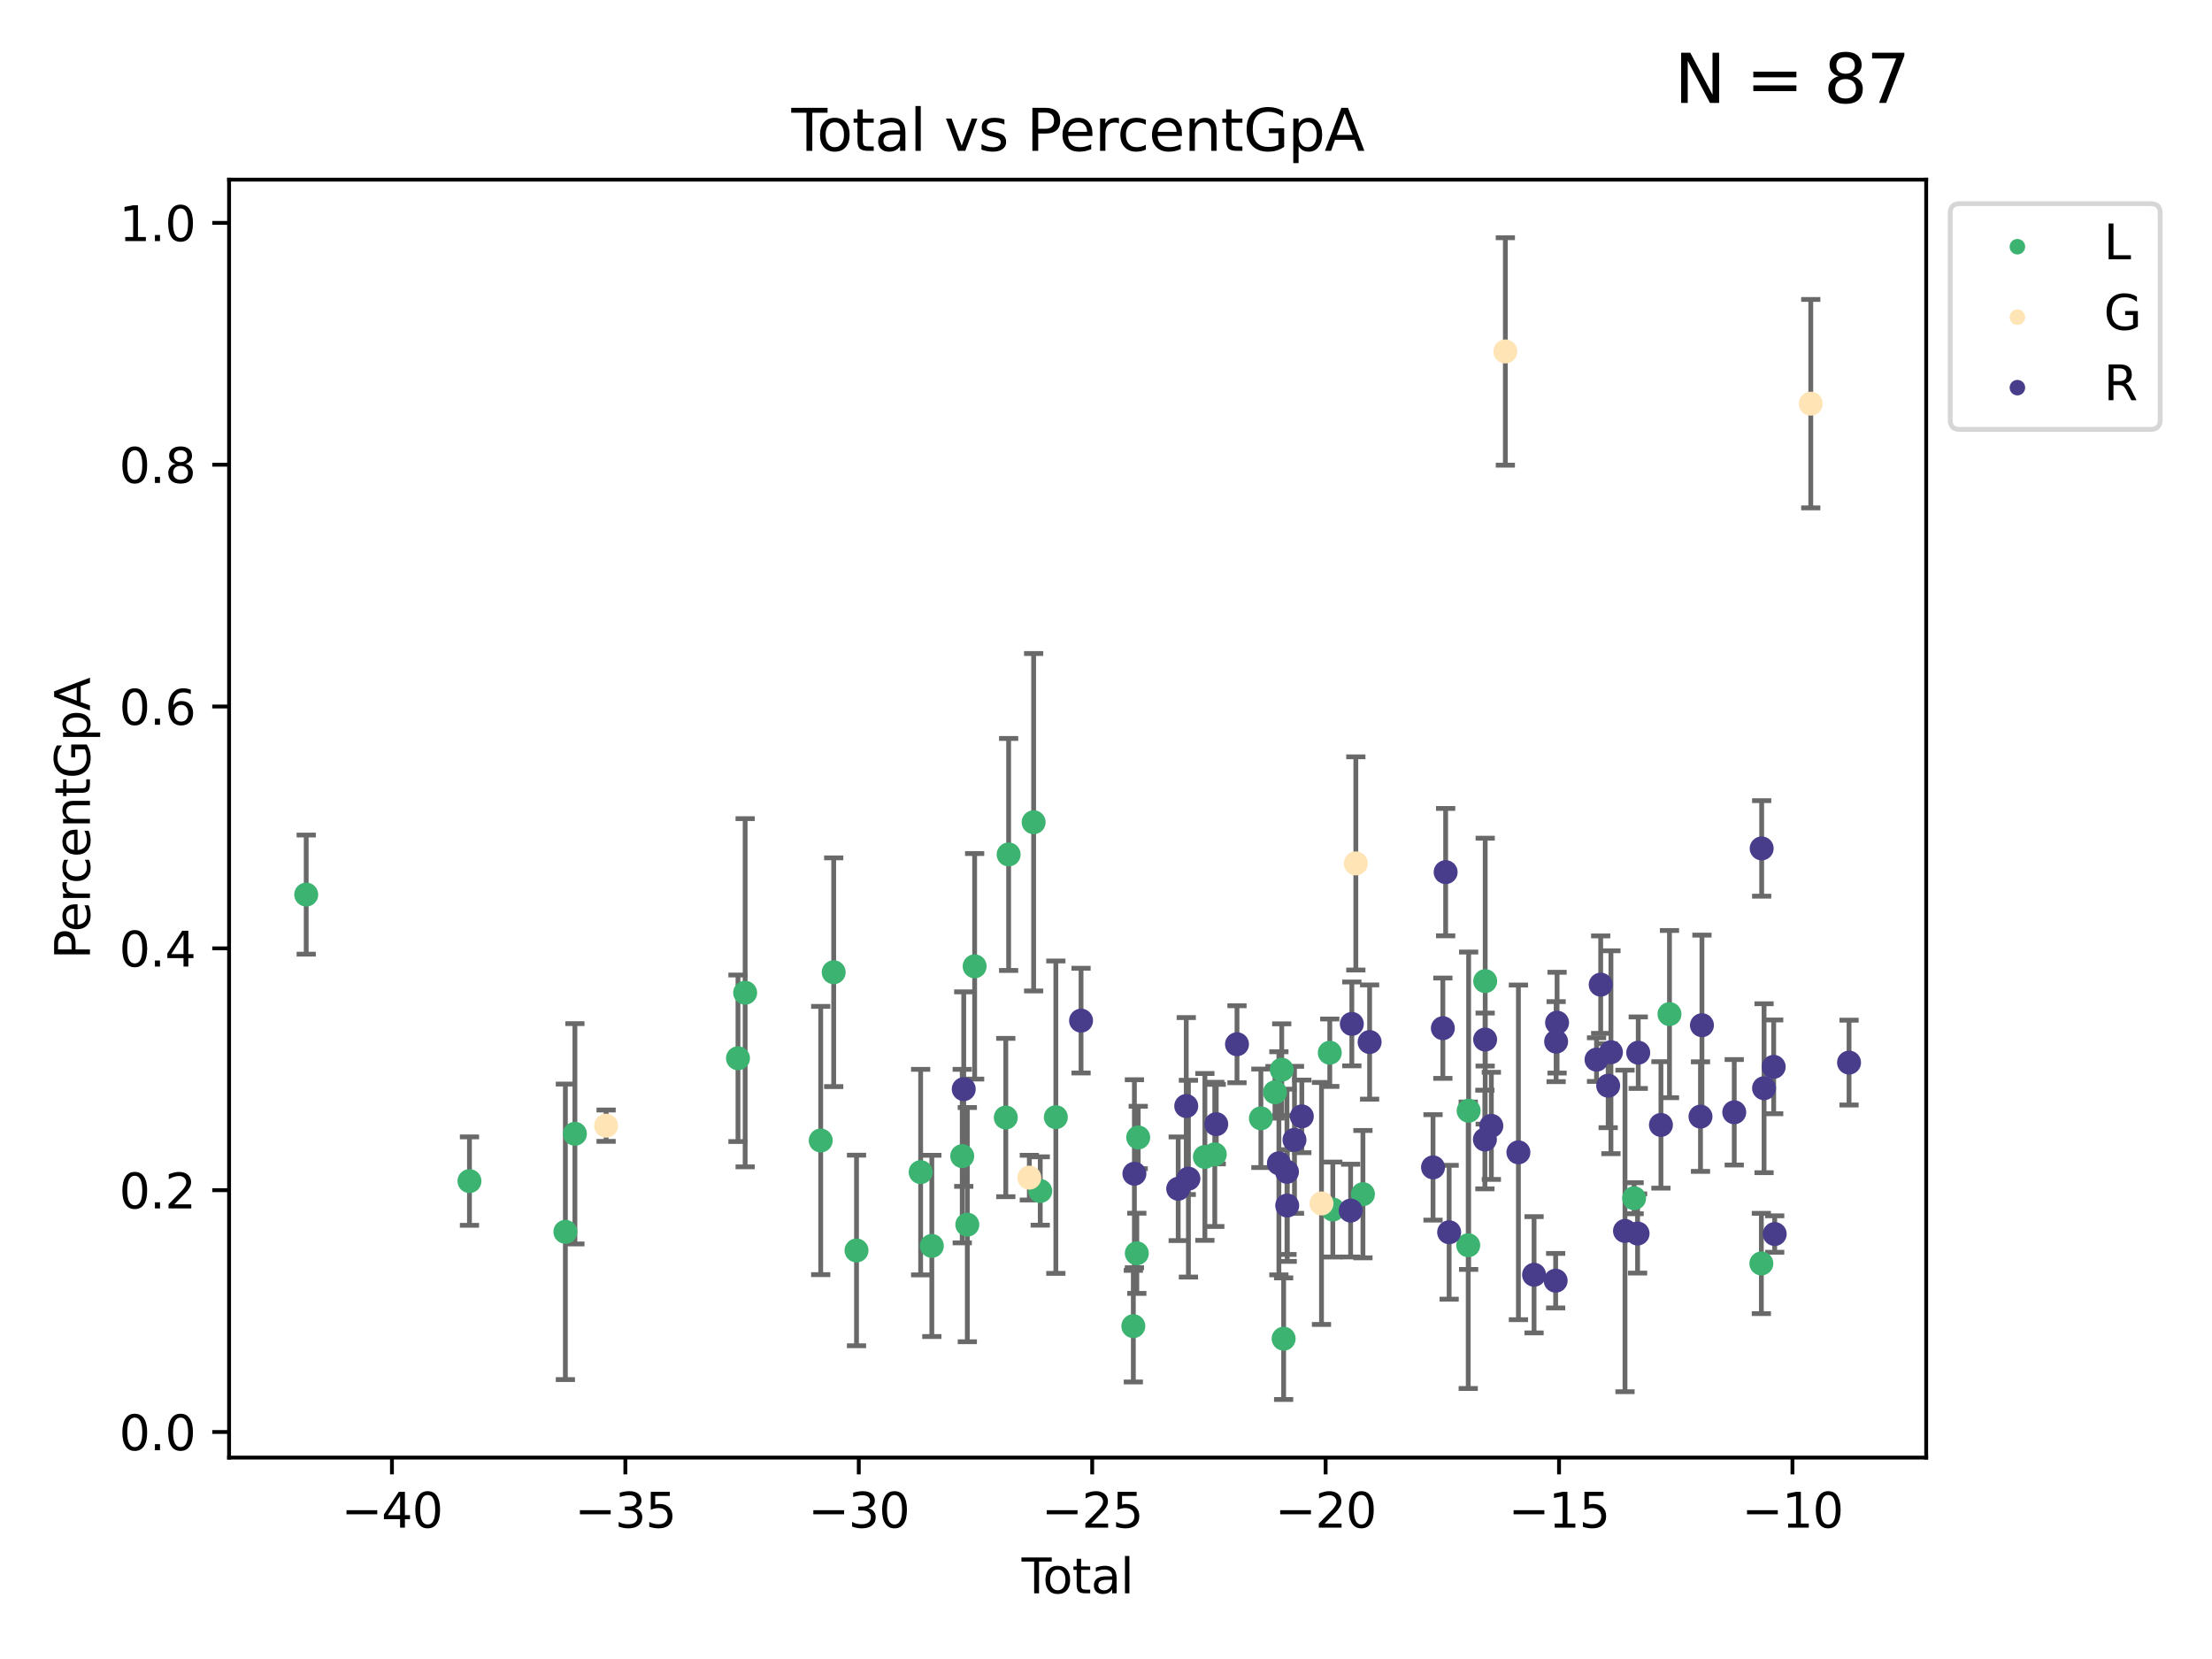 <?xml version="1.0" encoding="utf-8" standalone="no"?>
<!DOCTYPE svg PUBLIC "-//W3C//DTD SVG 1.1//EN"
  "http://www.w3.org/Graphics/SVG/1.1/DTD/svg11.dtd">
<svg xmlns:xlink="http://www.w3.org/1999/xlink" width="460.8pt" height="345.6pt" viewBox="0 0 460.8 345.6" xmlns="http://www.w3.org/2000/svg" version="1.1">
 <defs>
  <style type="text/css">*{stroke-linejoin: round; stroke-linecap: butt}</style>
 </defs>
 <g id="figure_1">
  <g id="patch_1">
   <path d="M 0 345.6 
L 460.8 345.6 
L 460.8 0 
L 0 0 
z
" style="fill: #ffffff"/>
  </g>
  <g id="axes_1">
   <g id="patch_2">
    <path d="M 47.72 303.64 
L 401.26 303.64 
L 401.26 37.423 
L 47.72 37.423 
z
" style="fill: #ffffff"/>
   </g>
   <g id="PathCollection_1">
    <defs>
     <path id="m2bfbabb9eb" d="M 0 1.118 
C 0.297 1.118 0.581 1 0.791 0.791 
C 1 0.581 1.118 0.297 1.118 0 
C 1.118 -0.297 1 -0.581 0.791 -0.791 
C 0.581 -1 0.297 -1.118 0 -1.118 
C -0.297 -1.118 -0.581 -1 -0.791 -0.791 
C -1 -0.581 -1.118 -0.297 -1.118 0 
C -1.118 0.297 -1 0.581 -0.791 0.791 
C -0.581 1 -0.297 1.118 0 1.118 
z
" style="stroke: #3cb371"/>
    </defs>
    <g clip-path="url(#pd1ccd4930e)">
     <use xlink:href="#m2bfbabb9eb" x="63.79" y="186.359" style="fill: #3cb371; stroke: #3cb371"/>
     <use xlink:href="#m2bfbabb9eb" x="97.798" y="246.045" style="fill: #3cb371; stroke: #3cb371"/>
     <use xlink:href="#m2bfbabb9eb" x="117.78" y="256.611" style="fill: #3cb371; stroke: #3cb371"/>
     <use xlink:href="#m2bfbabb9eb" x="119.764" y="236.19" style="fill: #3cb371; stroke: #3cb371"/>
     <use xlink:href="#m2bfbabb9eb" x="153.735" y="220.459" style="fill: #3cb371; stroke: #3cb371"/>
     <use xlink:href="#m2bfbabb9eb" x="155.229" y="206.807" style="fill: #3cb371; stroke: #3cb371"/>
     <use xlink:href="#m2bfbabb9eb" x="170.97" y="237.59" style="fill: #3cb371; stroke: #3cb371"/>
     <use xlink:href="#m2bfbabb9eb" x="173.675" y="202.535" style="fill: #3cb371; stroke: #3cb371"/>
     <use xlink:href="#m2bfbabb9eb" x="178.428" y="260.492" style="fill: #3cb371; stroke: #3cb371"/>
     <use xlink:href="#m2bfbabb9eb" x="191.788" y="244.173" style="fill: #3cb371; stroke: #3cb371"/>
     <use xlink:href="#m2bfbabb9eb" x="194.115" y="259.543" style="fill: #3cb371; stroke: #3cb371"/>
     <use xlink:href="#m2bfbabb9eb" x="200.451" y="240.841" style="fill: #3cb371; stroke: #3cb371"/>
     <use xlink:href="#m2bfbabb9eb" x="201.51" y="255.115" style="fill: #3cb371; stroke: #3cb371"/>
     <use xlink:href="#m2bfbabb9eb" x="203.035" y="201.3" style="fill: #3cb371; stroke: #3cb371"/>
     <use xlink:href="#m2bfbabb9eb" x="209.525" y="232.801" style="fill: #3cb371; stroke: #3cb371"/>
     <use xlink:href="#m2bfbabb9eb" x="210.117" y="177.997" style="fill: #3cb371; stroke: #3cb371"/>
     <use xlink:href="#m2bfbabb9eb" x="215.327" y="171.285" style="fill: #3cb371; stroke: #3cb371"/>
     <use xlink:href="#m2bfbabb9eb" x="216.702" y="248.105" style="fill: #3cb371; stroke: #3cb371"/>
     <use xlink:href="#m2bfbabb9eb" x="219.953" y="232.73" style="fill: #3cb371; stroke: #3cb371"/>
     <use xlink:href="#m2bfbabb9eb" x="236.095" y="276.262" style="fill: #3cb371; stroke: #3cb371"/>
     <use xlink:href="#m2bfbabb9eb" x="236.819" y="261.085" style="fill: #3cb371; stroke: #3cb371"/>
     <use xlink:href="#m2bfbabb9eb" x="237.109" y="236.954" style="fill: #3cb371; stroke: #3cb371"/>
     <use xlink:href="#m2bfbabb9eb" x="251.001" y="241.01" style="fill: #3cb371; stroke: #3cb371"/>
     <use xlink:href="#m2bfbabb9eb" x="253.063" y="240.476" style="fill: #3cb371; stroke: #3cb371"/>
     <use xlink:href="#m2bfbabb9eb" x="262.667" y="232.965" style="fill: #3cb371; stroke: #3cb371"/>
     <use xlink:href="#m2bfbabb9eb" x="265.603" y="227.542" style="fill: #3cb371; stroke: #3cb371"/>
     <use xlink:href="#m2bfbabb9eb" x="267.01" y="222.846" style="fill: #3cb371; stroke: #3cb371"/>
     <use xlink:href="#m2bfbabb9eb" x="267.405" y="278.873" style="fill: #3cb371; stroke: #3cb371"/>
     <use xlink:href="#m2bfbabb9eb" x="277.017" y="219.302" style="fill: #3cb371; stroke: #3cb371"/>
     <use xlink:href="#m2bfbabb9eb" x="277.649" y="251.966" style="fill: #3cb371; stroke: #3cb371"/>
     <use xlink:href="#m2bfbabb9eb" x="283.925" y="248.764" style="fill: #3cb371; stroke: #3cb371"/>
     <use xlink:href="#m2bfbabb9eb" x="305.859" y="259.409" style="fill: #3cb371; stroke: #3cb371"/>
     <use xlink:href="#m2bfbabb9eb" x="305.943" y="231.385" style="fill: #3cb371; stroke: #3cb371"/>
     <use xlink:href="#m2bfbabb9eb" x="309.393" y="204.385" style="fill: #3cb371; stroke: #3cb371"/>
     <use xlink:href="#m2bfbabb9eb" x="340.414" y="249.61" style="fill: #3cb371; stroke: #3cb371"/>
     <use xlink:href="#m2bfbabb9eb" x="347.785" y="211.254" style="fill: #3cb371; stroke: #3cb371"/>
     <use xlink:href="#m2bfbabb9eb" x="366.922" y="263.202" style="fill: #3cb371; stroke: #3cb371"/>
    </g>
   </g>
   <g id="PathCollection_2">
    <defs>
     <path id="m0245cf377a" d="M 0 1.118 
C 0.297 1.118 0.581 1 0.791 0.791 
C 1 0.581 1.118 0.297 1.118 0 
C 1.118 -0.297 1 -0.581 0.791 -0.791 
C 0.581 -1 0.297 -1.118 0 -1.118 
C -0.297 -1.118 -0.581 -1 -0.791 -0.791 
C -1 -0.581 -1.118 -0.297 -1.118 0 
C -1.118 0.297 -1 0.581 -0.791 0.791 
C -0.581 1 -0.297 1.118 0 1.118 
z
" style="stroke: #ffe4b5"/>
    </defs>
    <g clip-path="url(#pd1ccd4930e)">
     <use xlink:href="#m0245cf377a" x="126.265" y="234.501" style="fill: #ffe4b5; stroke: #ffe4b5"/>
     <use xlink:href="#m0245cf377a" x="214.428" y="245.323" style="fill: #ffe4b5; stroke: #ffe4b5"/>
     <use xlink:href="#m0245cf377a" x="275.293" y="250.699" style="fill: #ffe4b5; stroke: #ffe4b5"/>
     <use xlink:href="#m0245cf377a" x="282.444" y="179.864" style="fill: #ffe4b5; stroke: #ffe4b5"/>
     <use xlink:href="#m0245cf377a" x="313.592" y="73.215" style="fill: #ffe4b5; stroke: #ffe4b5"/>
     <use xlink:href="#m0245cf377a" x="377.215" y="84.09" style="fill: #ffe4b5; stroke: #ffe4b5"/>
    </g>
   </g>
   <g id="PathCollection_3">
    <defs>
     <path id="mc1cfa982d3" d="M 0 1.118 
C 0.297 1.118 0.581 1 0.791 0.791 
C 1 0.581 1.118 0.297 1.118 0 
C 1.118 -0.297 1 -0.581 0.791 -0.791 
C 0.581 -1 0.297 -1.118 0 -1.118 
C -0.297 -1.118 -0.581 -1 -0.791 -0.791 
C -1 -0.581 -1.118 -0.297 -1.118 0 
C -1.118 0.297 -1 0.581 -0.791 0.791 
C -0.581 1 -0.297 1.118 0 1.118 
z
" style="stroke: #483d8b"/>
    </defs>
    <g clip-path="url(#pd1ccd4930e)">
     <use xlink:href="#mc1cfa982d3" x="200.765" y="226.883" style="fill: #483d8b; stroke: #483d8b"/>
     <use xlink:href="#mc1cfa982d3" x="225.203" y="212.616" style="fill: #483d8b; stroke: #483d8b"/>
     <use xlink:href="#mc1cfa982d3" x="236.318" y="244.509" style="fill: #483d8b; stroke: #483d8b"/>
     <use xlink:href="#mc1cfa982d3" x="245.441" y="247.642" style="fill: #483d8b; stroke: #483d8b"/>
     <use xlink:href="#mc1cfa982d3" x="247.117" y="230.408" style="fill: #483d8b; stroke: #483d8b"/>
     <use xlink:href="#mc1cfa982d3" x="247.569" y="245.539" style="fill: #483d8b; stroke: #483d8b"/>
     <use xlink:href="#mc1cfa982d3" x="253.365" y="234.18" style="fill: #483d8b; stroke: #483d8b"/>
     <use xlink:href="#mc1cfa982d3" x="257.688" y="217.534" style="fill: #483d8b; stroke: #483d8b"/>
     <use xlink:href="#mc1cfa982d3" x="266.417" y="242.337" style="fill: #483d8b; stroke: #483d8b"/>
     <use xlink:href="#mc1cfa982d3" x="268.101" y="244.108" style="fill: #483d8b; stroke: #483d8b"/>
     <use xlink:href="#mc1cfa982d3" x="268.15" y="251.135" style="fill: #483d8b; stroke: #483d8b"/>
     <use xlink:href="#mc1cfa982d3" x="269.665" y="237.45" style="fill: #483d8b; stroke: #483d8b"/>
     <use xlink:href="#mc1cfa982d3" x="271.194" y="232.562" style="fill: #483d8b; stroke: #483d8b"/>
     <use xlink:href="#mc1cfa982d3" x="281.36" y="252.191" style="fill: #483d8b; stroke: #483d8b"/>
     <use xlink:href="#mc1cfa982d3" x="281.612" y="213.3" style="fill: #483d8b; stroke: #483d8b"/>
     <use xlink:href="#mc1cfa982d3" x="285.316" y="217.076" style="fill: #483d8b; stroke: #483d8b"/>
     <use xlink:href="#mc1cfa982d3" x="298.525" y="243.186" style="fill: #483d8b; stroke: #483d8b"/>
     <use xlink:href="#mc1cfa982d3" x="300.573" y="214.19" style="fill: #483d8b; stroke: #483d8b"/>
     <use xlink:href="#mc1cfa982d3" x="301.155" y="181.682" style="fill: #483d8b; stroke: #483d8b"/>
     <use xlink:href="#mc1cfa982d3" x="301.883" y="256.7" style="fill: #483d8b; stroke: #483d8b"/>
     <use xlink:href="#mc1cfa982d3" x="309.333" y="237.381" style="fill: #483d8b; stroke: #483d8b"/>
     <use xlink:href="#mc1cfa982d3" x="309.382" y="216.557" style="fill: #483d8b; stroke: #483d8b"/>
     <use xlink:href="#mc1cfa982d3" x="310.674" y="234.536" style="fill: #483d8b; stroke: #483d8b"/>
     <use xlink:href="#mc1cfa982d3" x="316.312" y="240.053" style="fill: #483d8b; stroke: #483d8b"/>
     <use xlink:href="#mc1cfa982d3" x="319.575" y="265.556" style="fill: #483d8b; stroke: #483d8b"/>
     <use xlink:href="#mc1cfa982d3" x="324.072" y="266.791" style="fill: #483d8b; stroke: #483d8b"/>
     <use xlink:href="#mc1cfa982d3" x="324.17" y="216.99" style="fill: #483d8b; stroke: #483d8b"/>
     <use xlink:href="#mc1cfa982d3" x="324.368" y="213.038" style="fill: #483d8b; stroke: #483d8b"/>
     <use xlink:href="#mc1cfa982d3" x="332.586" y="220.739" style="fill: #483d8b; stroke: #483d8b"/>
     <use xlink:href="#mc1cfa982d3" x="333.454" y="205.117" style="fill: #483d8b; stroke: #483d8b"/>
     <use xlink:href="#mc1cfa982d3" x="335.013" y="226.175" style="fill: #483d8b; stroke: #483d8b"/>
     <use xlink:href="#mc1cfa982d3" x="335.589" y="219.198" style="fill: #483d8b; stroke: #483d8b"/>
     <use xlink:href="#mc1cfa982d3" x="338.517" y="256.427" style="fill: #483d8b; stroke: #483d8b"/>
     <use xlink:href="#mc1cfa982d3" x="341.137" y="256.966" style="fill: #483d8b; stroke: #483d8b"/>
     <use xlink:href="#mc1cfa982d3" x="341.276" y="219.295" style="fill: #483d8b; stroke: #483d8b"/>
     <use xlink:href="#mc1cfa982d3" x="346.004" y="234.341" style="fill: #483d8b; stroke: #483d8b"/>
     <use xlink:href="#mc1cfa982d3" x="354.245" y="232.609" style="fill: #483d8b; stroke: #483d8b"/>
     <use xlink:href="#mc1cfa982d3" x="354.546" y="213.567" style="fill: #483d8b; stroke: #483d8b"/>
     <use xlink:href="#mc1cfa982d3" x="361.276" y="231.709" style="fill: #483d8b; stroke: #483d8b"/>
     <use xlink:href="#mc1cfa982d3" x="366.989" y="176.74" style="fill: #483d8b; stroke: #483d8b"/>
     <use xlink:href="#mc1cfa982d3" x="367.486" y="226.694" style="fill: #483d8b; stroke: #483d8b"/>
     <use xlink:href="#mc1cfa982d3" x="369.492" y="222.241" style="fill: #483d8b; stroke: #483d8b"/>
     <use xlink:href="#mc1cfa982d3" x="369.702" y="257.069" style="fill: #483d8b; stroke: #483d8b"/>
     <use xlink:href="#mc1cfa982d3" x="385.19" y="221.356" style="fill: #483d8b; stroke: #483d8b"/>
    </g>
   </g>
   <g id="matplotlib.axis_1">
    <g id="xtick_1">
     <g id="line2d_1">
      <defs>
       <path id="mf1d004a752" d="M 0 0 
L 0 3.5 
" style="stroke: #000000; stroke-width: 0.8"/>
      </defs>
      <g>
       <use xlink:href="#mf1d004a752" x="81.648" y="303.64" style="stroke: #000000; stroke-width: 0.8"/>
      </g>
     </g>
     <g id="text_1">
      <!-- −40 -->
      <g transform="translate(71.096 318.238)scale(0.1 -0.1)">
       <defs>
        <path id="DejaVuSans-2212" d="M 678 2272 
L 4684 2272 
L 4684 1741 
L 678 1741 
L 678 2272 
z
" transform="scale(0.016)"/>
        <path id="DejaVuSans-34" d="M 2419 4116 
L 825 1625 
L 2419 1625 
L 2419 4116 
z
M 2253 4666 
L 3047 4666 
L 3047 1625 
L 3713 1625 
L 3713 1100 
L 3047 1100 
L 3047 0 
L 2419 0 
L 2419 1100 
L 313 1100 
L 313 1709 
L 2253 4666 
z
" transform="scale(0.016)"/>
        <path id="DejaVuSans-30" d="M 2034 4250 
Q 1547 4250 1301 3770 
Q 1056 3291 1056 2328 
Q 1056 1369 1301 889 
Q 1547 409 2034 409 
Q 2525 409 2770 889 
Q 3016 1369 3016 2328 
Q 3016 3291 2770 3770 
Q 2525 4250 2034 4250 
z
M 2034 4750 
Q 2819 4750 3233 4129 
Q 3647 3509 3647 2328 
Q 3647 1150 3233 529 
Q 2819 -91 2034 -91 
Q 1250 -91 836 529 
Q 422 1150 422 2328 
Q 422 3509 836 4129 
Q 1250 4750 2034 4750 
z
" transform="scale(0.016)"/>
       </defs>
       <use xlink:href="#DejaVuSans-2212"/>
       <use xlink:href="#DejaVuSans-34" x="83.789"/>
       <use xlink:href="#DejaVuSans-30" x="147.412"/>
      </g>
     </g>
    </g>
    <g id="xtick_2">
     <g id="line2d_2">
      <g>
       <use xlink:href="#mf1d004a752" x="130.274" y="303.64" style="stroke: #000000; stroke-width: 0.8"/>
      </g>
     </g>
     <g id="text_2">
      <!-- −35 -->
      <g transform="translate(119.722 318.238)scale(0.1 -0.1)">
       <defs>
        <path id="DejaVuSans-33" d="M 2597 2516 
Q 3050 2419 3304 2112 
Q 3559 1806 3559 1356 
Q 3559 666 3084 287 
Q 2609 -91 1734 -91 
Q 1441 -91 1130 -33 
Q 819 25 488 141 
L 488 750 
Q 750 597 1062 519 
Q 1375 441 1716 441 
Q 2309 441 2620 675 
Q 2931 909 2931 1356 
Q 2931 1769 2642 2001 
Q 2353 2234 1838 2234 
L 1294 2234 
L 1294 2753 
L 1863 2753 
Q 2328 2753 2575 2939 
Q 2822 3125 2822 3475 
Q 2822 3834 2567 4026 
Q 2313 4219 1838 4219 
Q 1578 4219 1281 4162 
Q 984 4106 628 3988 
L 628 4550 
Q 988 4650 1302 4700 
Q 1616 4750 1894 4750 
Q 2613 4750 3031 4423 
Q 3450 4097 3450 3541 
Q 3450 3153 3228 2886 
Q 3006 2619 2597 2516 
z
" transform="scale(0.016)"/>
        <path id="DejaVuSans-35" d="M 691 4666 
L 3169 4666 
L 3169 4134 
L 1269 4134 
L 1269 2991 
Q 1406 3038 1543 3061 
Q 1681 3084 1819 3084 
Q 2600 3084 3056 2656 
Q 3513 2228 3513 1497 
Q 3513 744 3044 326 
Q 2575 -91 1722 -91 
Q 1428 -91 1123 -41 
Q 819 9 494 109 
L 494 744 
Q 775 591 1075 516 
Q 1375 441 1709 441 
Q 2250 441 2565 725 
Q 2881 1009 2881 1497 
Q 2881 1984 2565 2268 
Q 2250 2553 1709 2553 
Q 1456 2553 1204 2497 
Q 953 2441 691 2322 
L 691 4666 
z
" transform="scale(0.016)"/>
       </defs>
       <use xlink:href="#DejaVuSans-2212"/>
       <use xlink:href="#DejaVuSans-33" x="83.789"/>
       <use xlink:href="#DejaVuSans-35" x="147.412"/>
      </g>
     </g>
    </g>
    <g id="xtick_3">
     <g id="line2d_3">
      <g>
       <use xlink:href="#mf1d004a752" x="178.9" y="303.64" style="stroke: #000000; stroke-width: 0.8"/>
      </g>
     </g>
     <g id="text_3">
      <!-- −30 -->
      <g transform="translate(168.348 318.238)scale(0.1 -0.1)">
       <use xlink:href="#DejaVuSans-2212"/>
       <use xlink:href="#DejaVuSans-33" x="83.789"/>
       <use xlink:href="#DejaVuSans-30" x="147.412"/>
      </g>
     </g>
    </g>
    <g id="xtick_4">
     <g id="line2d_4">
      <g>
       <use xlink:href="#mf1d004a752" x="227.526" y="303.64" style="stroke: #000000; stroke-width: 0.8"/>
      </g>
     </g>
     <g id="text_4">
      <!-- −25 -->
      <g transform="translate(216.973 318.238)scale(0.1 -0.1)">
       <defs>
        <path id="DejaVuSans-32" d="M 1228 531 
L 3431 531 
L 3431 0 
L 469 0 
L 469 531 
Q 828 903 1448 1529 
Q 2069 2156 2228 2338 
Q 2531 2678 2651 2914 
Q 2772 3150 2772 3378 
Q 2772 3750 2511 3984 
Q 2250 4219 1831 4219 
Q 1534 4219 1204 4116 
Q 875 4013 500 3803 
L 500 4441 
Q 881 4594 1212 4672 
Q 1544 4750 1819 4750 
Q 2544 4750 2975 4387 
Q 3406 4025 3406 3419 
Q 3406 3131 3298 2873 
Q 3191 2616 2906 2266 
Q 2828 2175 2409 1742 
Q 1991 1309 1228 531 
z
" transform="scale(0.016)"/>
       </defs>
       <use xlink:href="#DejaVuSans-2212"/>
       <use xlink:href="#DejaVuSans-32" x="83.789"/>
       <use xlink:href="#DejaVuSans-35" x="147.412"/>
      </g>
     </g>
    </g>
    <g id="xtick_5">
     <g id="line2d_5">
      <g>
       <use xlink:href="#mf1d004a752" x="276.152" y="303.64" style="stroke: #000000; stroke-width: 0.8"/>
      </g>
     </g>
     <g id="text_5">
      <!-- −20 -->
      <g transform="translate(265.599 318.238)scale(0.1 -0.1)">
       <use xlink:href="#DejaVuSans-2212"/>
       <use xlink:href="#DejaVuSans-32" x="83.789"/>
       <use xlink:href="#DejaVuSans-30" x="147.412"/>
      </g>
     </g>
    </g>
    <g id="xtick_6">
     <g id="line2d_6">
      <g>
       <use xlink:href="#mf1d004a752" x="324.777" y="303.64" style="stroke: #000000; stroke-width: 0.8"/>
      </g>
     </g>
     <g id="text_6">
      <!-- −15 -->
      <g transform="translate(314.225 318.238)scale(0.1 -0.1)">
       <defs>
        <path id="DejaVuSans-31" d="M 794 531 
L 1825 531 
L 1825 4091 
L 703 3866 
L 703 4441 
L 1819 4666 
L 2450 4666 
L 2450 531 
L 3481 531 
L 3481 0 
L 794 0 
L 794 531 
z
" transform="scale(0.016)"/>
       </defs>
       <use xlink:href="#DejaVuSans-2212"/>
       <use xlink:href="#DejaVuSans-31" x="83.789"/>
       <use xlink:href="#DejaVuSans-35" x="147.412"/>
      </g>
     </g>
    </g>
    <g id="xtick_7">
     <g id="line2d_7">
      <g>
       <use xlink:href="#mf1d004a752" x="373.403" y="303.64" style="stroke: #000000; stroke-width: 0.8"/>
      </g>
     </g>
     <g id="text_7">
      <!-- −10 -->
      <g transform="translate(362.851 318.238)scale(0.1 -0.1)">
       <use xlink:href="#DejaVuSans-2212"/>
       <use xlink:href="#DejaVuSans-31" x="83.789"/>
       <use xlink:href="#DejaVuSans-30" x="147.412"/>
      </g>
     </g>
    </g>
    <g id="text_8">
     <!-- Total -->
     <g transform="translate(212.813 331.917)scale(0.1 -0.1)">
      <defs>
       <path id="DejaVuSans-54" d="M -19 4666 
L 3928 4666 
L 3928 4134 
L 2272 4134 
L 2272 0 
L 1638 0 
L 1638 4134 
L -19 4134 
L -19 4666 
z
" transform="scale(0.016)"/>
       <path id="DejaVuSans-6f" d="M 1959 3097 
Q 1497 3097 1228 2736 
Q 959 2375 959 1747 
Q 959 1119 1226 758 
Q 1494 397 1959 397 
Q 2419 397 2687 759 
Q 2956 1122 2956 1747 
Q 2956 2369 2687 2733 
Q 2419 3097 1959 3097 
z
M 1959 3584 
Q 2709 3584 3137 3096 
Q 3566 2609 3566 1747 
Q 3566 888 3137 398 
Q 2709 -91 1959 -91 
Q 1206 -91 779 398 
Q 353 888 353 1747 
Q 353 2609 779 3096 
Q 1206 3584 1959 3584 
z
" transform="scale(0.016)"/>
       <path id="DejaVuSans-74" d="M 1172 4494 
L 1172 3500 
L 2356 3500 
L 2356 3053 
L 1172 3053 
L 1172 1153 
Q 1172 725 1289 603 
Q 1406 481 1766 481 
L 2356 481 
L 2356 0 
L 1766 0 
Q 1100 0 847 248 
Q 594 497 594 1153 
L 594 3053 
L 172 3053 
L 172 3500 
L 594 3500 
L 594 4494 
L 1172 4494 
z
" transform="scale(0.016)"/>
       <path id="DejaVuSans-61" d="M 2194 1759 
Q 1497 1759 1228 1600 
Q 959 1441 959 1056 
Q 959 750 1161 570 
Q 1363 391 1709 391 
Q 2188 391 2477 730 
Q 2766 1069 2766 1631 
L 2766 1759 
L 2194 1759 
z
M 3341 1997 
L 3341 0 
L 2766 0 
L 2766 531 
Q 2569 213 2275 61 
Q 1981 -91 1556 -91 
Q 1019 -91 701 211 
Q 384 513 384 1019 
Q 384 1609 779 1909 
Q 1175 2209 1959 2209 
L 2766 2209 
L 2766 2266 
Q 2766 2663 2505 2880 
Q 2244 3097 1772 3097 
Q 1472 3097 1187 3025 
Q 903 2953 641 2809 
L 641 3341 
Q 956 3463 1253 3523 
Q 1550 3584 1831 3584 
Q 2591 3584 2966 3190 
Q 3341 2797 3341 1997 
z
" transform="scale(0.016)"/>
       <path id="DejaVuSans-6c" d="M 603 4863 
L 1178 4863 
L 1178 0 
L 603 0 
L 603 4863 
z
" transform="scale(0.016)"/>
      </defs>
      <use xlink:href="#DejaVuSans-54"/>
      <use xlink:href="#DejaVuSans-6f" x="44.084"/>
      <use xlink:href="#DejaVuSans-74" x="105.266"/>
      <use xlink:href="#DejaVuSans-61" x="144.475"/>
      <use xlink:href="#DejaVuSans-6c" x="205.754"/>
     </g>
    </g>
   </g>
   <g id="matplotlib.axis_2">
    <g id="ytick_1">
     <g id="line2d_8">
      <defs>
       <path id="m952dc7bd74" d="M 0 0 
L -3.5 0 
" style="stroke: #000000; stroke-width: 0.8"/>
      </defs>
      <g>
       <use xlink:href="#m952dc7bd74" x="47.72" y="298.311" style="stroke: #000000; stroke-width: 0.8"/>
      </g>
     </g>
     <g id="text_9">
      <!-- 0.0 -->
      <g transform="translate(24.817 302.11)scale(0.1 -0.1)">
       <defs>
        <path id="DejaVuSans-2e" d="M 684 794 
L 1344 794 
L 1344 0 
L 684 0 
L 684 794 
z
" transform="scale(0.016)"/>
       </defs>
       <use xlink:href="#DejaVuSans-30"/>
       <use xlink:href="#DejaVuSans-2e" x="63.623"/>
       <use xlink:href="#DejaVuSans-30" x="95.41"/>
      </g>
     </g>
    </g>
    <g id="ytick_2">
     <g id="line2d_9">
      <g>
       <use xlink:href="#m952dc7bd74" x="47.72" y="247.934" style="stroke: #000000; stroke-width: 0.8"/>
      </g>
     </g>
     <g id="text_10">
      <!-- 0.2 -->
      <g transform="translate(24.817 251.733)scale(0.1 -0.1)">
       <use xlink:href="#DejaVuSans-30"/>
       <use xlink:href="#DejaVuSans-2e" x="63.623"/>
       <use xlink:href="#DejaVuSans-32" x="95.41"/>
      </g>
     </g>
    </g>
    <g id="ytick_3">
     <g id="line2d_10">
      <g>
       <use xlink:href="#m952dc7bd74" x="47.72" y="197.557" style="stroke: #000000; stroke-width: 0.8"/>
      </g>
     </g>
     <g id="text_11">
      <!-- 0.4 -->
      <g transform="translate(24.817 201.357)scale(0.1 -0.1)">
       <use xlink:href="#DejaVuSans-30"/>
       <use xlink:href="#DejaVuSans-2e" x="63.623"/>
       <use xlink:href="#DejaVuSans-34" x="95.41"/>
      </g>
     </g>
    </g>
    <g id="ytick_4">
     <g id="line2d_11">
      <g>
       <use xlink:href="#m952dc7bd74" x="47.72" y="147.181" style="stroke: #000000; stroke-width: 0.8"/>
      </g>
     </g>
     <g id="text_12">
      <!-- 0.6 -->
      <g transform="translate(24.817 150.98)scale(0.1 -0.1)">
       <defs>
        <path id="DejaVuSans-36" d="M 2113 2584 
Q 1688 2584 1439 2293 
Q 1191 2003 1191 1497 
Q 1191 994 1439 701 
Q 1688 409 2113 409 
Q 2538 409 2786 701 
Q 3034 994 3034 1497 
Q 3034 2003 2786 2293 
Q 2538 2584 2113 2584 
z
M 3366 4563 
L 3366 3988 
Q 3128 4100 2886 4159 
Q 2644 4219 2406 4219 
Q 1781 4219 1451 3797 
Q 1122 3375 1075 2522 
Q 1259 2794 1537 2939 
Q 1816 3084 2150 3084 
Q 2853 3084 3261 2657 
Q 3669 2231 3669 1497 
Q 3669 778 3244 343 
Q 2819 -91 2113 -91 
Q 1303 -91 875 529 
Q 447 1150 447 2328 
Q 447 3434 972 4092 
Q 1497 4750 2381 4750 
Q 2619 4750 2861 4703 
Q 3103 4656 3366 4563 
z
" transform="scale(0.016)"/>
       </defs>
       <use xlink:href="#DejaVuSans-30"/>
       <use xlink:href="#DejaVuSans-2e" x="63.623"/>
       <use xlink:href="#DejaVuSans-36" x="95.41"/>
      </g>
     </g>
    </g>
    <g id="ytick_5">
     <g id="line2d_12">
      <g>
       <use xlink:href="#m952dc7bd74" x="47.72" y="96.804" style="stroke: #000000; stroke-width: 0.8"/>
      </g>
     </g>
     <g id="text_13">
      <!-- 0.8 -->
      <g transform="translate(24.817 100.603)scale(0.1 -0.1)">
       <defs>
        <path id="DejaVuSans-38" d="M 2034 2216 
Q 1584 2216 1326 1975 
Q 1069 1734 1069 1313 
Q 1069 891 1326 650 
Q 1584 409 2034 409 
Q 2484 409 2743 651 
Q 3003 894 3003 1313 
Q 3003 1734 2745 1975 
Q 2488 2216 2034 2216 
z
M 1403 2484 
Q 997 2584 770 2862 
Q 544 3141 544 3541 
Q 544 4100 942 4425 
Q 1341 4750 2034 4750 
Q 2731 4750 3128 4425 
Q 3525 4100 3525 3541 
Q 3525 3141 3298 2862 
Q 3072 2584 2669 2484 
Q 3125 2378 3379 2068 
Q 3634 1759 3634 1313 
Q 3634 634 3220 271 
Q 2806 -91 2034 -91 
Q 1263 -91 848 271 
Q 434 634 434 1313 
Q 434 1759 690 2068 
Q 947 2378 1403 2484 
z
M 1172 3481 
Q 1172 3119 1398 2916 
Q 1625 2713 2034 2713 
Q 2441 2713 2670 2916 
Q 2900 3119 2900 3481 
Q 2900 3844 2670 4047 
Q 2441 4250 2034 4250 
Q 1625 4250 1398 4047 
Q 1172 3844 1172 3481 
z
" transform="scale(0.016)"/>
       </defs>
       <use xlink:href="#DejaVuSans-30"/>
       <use xlink:href="#DejaVuSans-2e" x="63.623"/>
       <use xlink:href="#DejaVuSans-38" x="95.41"/>
      </g>
     </g>
    </g>
    <g id="ytick_6">
     <g id="line2d_13">
      <g>
       <use xlink:href="#m952dc7bd74" x="47.72" y="46.427" style="stroke: #000000; stroke-width: 0.8"/>
      </g>
     </g>
     <g id="text_14">
      <!-- 1.0 -->
      <g transform="translate(24.817 50.226)scale(0.1 -0.1)">
       <use xlink:href="#DejaVuSans-31"/>
       <use xlink:href="#DejaVuSans-2e" x="63.623"/>
       <use xlink:href="#DejaVuSans-30" x="95.41"/>
      </g>
     </g>
    </g>
    <g id="text_15">
     <!-- PercentGpA -->
     <g transform="translate(18.737 199.808)rotate(-90)scale(0.1 -0.1)">
      <defs>
       <path id="DejaVuSans-50" d="M 1259 4147 
L 1259 2394 
L 2053 2394 
Q 2494 2394 2734 2622 
Q 2975 2850 2975 3272 
Q 2975 3691 2734 3919 
Q 2494 4147 2053 4147 
L 1259 4147 
z
M 628 4666 
L 2053 4666 
Q 2838 4666 3239 4311 
Q 3641 3956 3641 3272 
Q 3641 2581 3239 2228 
Q 2838 1875 2053 1875 
L 1259 1875 
L 1259 0 
L 628 0 
L 628 4666 
z
" transform="scale(0.016)"/>
       <path id="DejaVuSans-65" d="M 3597 1894 
L 3597 1613 
L 953 1613 
Q 991 1019 1311 708 
Q 1631 397 2203 397 
Q 2534 397 2845 478 
Q 3156 559 3463 722 
L 3463 178 
Q 3153 47 2828 -22 
Q 2503 -91 2169 -91 
Q 1331 -91 842 396 
Q 353 884 353 1716 
Q 353 2575 817 3079 
Q 1281 3584 2069 3584 
Q 2775 3584 3186 3129 
Q 3597 2675 3597 1894 
z
M 3022 2063 
Q 3016 2534 2758 2815 
Q 2500 3097 2075 3097 
Q 1594 3097 1305 2825 
Q 1016 2553 972 2059 
L 3022 2063 
z
" transform="scale(0.016)"/>
       <path id="DejaVuSans-72" d="M 2631 2963 
Q 2534 3019 2420 3045 
Q 2306 3072 2169 3072 
Q 1681 3072 1420 2755 
Q 1159 2438 1159 1844 
L 1159 0 
L 581 0 
L 581 3500 
L 1159 3500 
L 1159 2956 
Q 1341 3275 1631 3429 
Q 1922 3584 2338 3584 
Q 2397 3584 2469 3576 
Q 2541 3569 2628 3553 
L 2631 2963 
z
" transform="scale(0.016)"/>
       <path id="DejaVuSans-63" d="M 3122 3366 
L 3122 2828 
Q 2878 2963 2633 3030 
Q 2388 3097 2138 3097 
Q 1578 3097 1268 2742 
Q 959 2388 959 1747 
Q 959 1106 1268 751 
Q 1578 397 2138 397 
Q 2388 397 2633 464 
Q 2878 531 3122 666 
L 3122 134 
Q 2881 22 2623 -34 
Q 2366 -91 2075 -91 
Q 1284 -91 818 406 
Q 353 903 353 1747 
Q 353 2603 823 3093 
Q 1294 3584 2113 3584 
Q 2378 3584 2631 3529 
Q 2884 3475 3122 3366 
z
" transform="scale(0.016)"/>
       <path id="DejaVuSans-6e" d="M 3513 2113 
L 3513 0 
L 2938 0 
L 2938 2094 
Q 2938 2591 2744 2837 
Q 2550 3084 2163 3084 
Q 1697 3084 1428 2787 
Q 1159 2491 1159 1978 
L 1159 0 
L 581 0 
L 581 3500 
L 1159 3500 
L 1159 2956 
Q 1366 3272 1645 3428 
Q 1925 3584 2291 3584 
Q 2894 3584 3203 3211 
Q 3513 2838 3513 2113 
z
" transform="scale(0.016)"/>
       <path id="DejaVuSans-47" d="M 3809 666 
L 3809 1919 
L 2778 1919 
L 2778 2438 
L 4434 2438 
L 4434 434 
Q 4069 175 3628 42 
Q 3188 -91 2688 -91 
Q 1594 -91 976 548 
Q 359 1188 359 2328 
Q 359 3472 976 4111 
Q 1594 4750 2688 4750 
Q 3144 4750 3555 4637 
Q 3966 4525 4313 4306 
L 4313 3634 
Q 3963 3931 3569 4081 
Q 3175 4231 2741 4231 
Q 1884 4231 1454 3753 
Q 1025 3275 1025 2328 
Q 1025 1384 1454 906 
Q 1884 428 2741 428 
Q 3075 428 3337 486 
Q 3600 544 3809 666 
z
" transform="scale(0.016)"/>
       <path id="DejaVuSans-70" d="M 1159 525 
L 1159 -1331 
L 581 -1331 
L 581 3500 
L 1159 3500 
L 1159 2969 
Q 1341 3281 1617 3432 
Q 1894 3584 2278 3584 
Q 2916 3584 3314 3078 
Q 3713 2572 3713 1747 
Q 3713 922 3314 415 
Q 2916 -91 2278 -91 
Q 1894 -91 1617 61 
Q 1341 213 1159 525 
z
M 3116 1747 
Q 3116 2381 2855 2742 
Q 2594 3103 2138 3103 
Q 1681 3103 1420 2742 
Q 1159 2381 1159 1747 
Q 1159 1113 1420 752 
Q 1681 391 2138 391 
Q 2594 391 2855 752 
Q 3116 1113 3116 1747 
z
" transform="scale(0.016)"/>
       <path id="DejaVuSans-41" d="M 2188 4044 
L 1331 1722 
L 3047 1722 
L 2188 4044 
z
M 1831 4666 
L 2547 4666 
L 4325 0 
L 3669 0 
L 3244 1197 
L 1141 1197 
L 716 0 
L 50 0 
L 1831 4666 
z
" transform="scale(0.016)"/>
      </defs>
      <use xlink:href="#DejaVuSans-50"/>
      <use xlink:href="#DejaVuSans-65" x="56.678"/>
      <use xlink:href="#DejaVuSans-72" x="118.201"/>
      <use xlink:href="#DejaVuSans-63" x="157.064"/>
      <use xlink:href="#DejaVuSans-65" x="212.045"/>
      <use xlink:href="#DejaVuSans-6e" x="273.568"/>
      <use xlink:href="#DejaVuSans-74" x="336.947"/>
      <use xlink:href="#DejaVuSans-47" x="376.156"/>
      <use xlink:href="#DejaVuSans-70" x="453.646"/>
      <use xlink:href="#DejaVuSans-41" x="517.123"/>
     </g>
    </g>
   </g>
   <g id="LineCollection_1">
    <path d="M 63.79 198.763 
L 63.79 173.956 
" clip-path="url(#pd1ccd4930e)" style="fill: none; stroke: #696969"/>
    <path d="M 97.798 255.255 
L 97.798 236.836 
" clip-path="url(#pd1ccd4930e)" style="fill: none; stroke: #696969"/>
    <path d="M 117.78 287.392 
L 117.78 225.83 
" clip-path="url(#pd1ccd4930e)" style="fill: none; stroke: #696969"/>
    <path d="M 119.764 259.138 
L 119.764 213.242 
" clip-path="url(#pd1ccd4930e)" style="fill: none; stroke: #696969"/>
    <path d="M 153.735 237.801 
L 153.735 203.116 
" clip-path="url(#pd1ccd4930e)" style="fill: none; stroke: #696969"/>
    <path d="M 155.229 243.078 
L 155.229 170.535 
" clip-path="url(#pd1ccd4930e)" style="fill: none; stroke: #696969"/>
    <path d="M 170.97 265.53 
L 170.97 209.651 
" clip-path="url(#pd1ccd4930e)" style="fill: none; stroke: #696969"/>
    <path d="M 173.675 226.358 
L 173.675 178.711 
" clip-path="url(#pd1ccd4930e)" style="fill: none; stroke: #696969"/>
    <path d="M 178.428 280.346 
L 178.428 240.639 
" clip-path="url(#pd1ccd4930e)" style="fill: none; stroke: #696969"/>
    <path d="M 191.788 265.58 
L 191.788 222.766 
" clip-path="url(#pd1ccd4930e)" style="fill: none; stroke: #696969"/>
    <path d="M 194.115 278.42 
L 194.115 240.665 
" clip-path="url(#pd1ccd4930e)" style="fill: none; stroke: #696969"/>
    <path d="M 200.451 258.916 
L 200.451 222.765 
" clip-path="url(#pd1ccd4930e)" style="fill: none; stroke: #696969"/>
    <path d="M 201.51 279.509 
L 201.51 230.721 
" clip-path="url(#pd1ccd4930e)" style="fill: none; stroke: #696969"/>
    <path d="M 203.035 224.791 
L 203.035 177.808 
" clip-path="url(#pd1ccd4930e)" style="fill: none; stroke: #696969"/>
    <path d="M 209.525 249.289 
L 209.525 216.314 
" clip-path="url(#pd1ccd4930e)" style="fill: none; stroke: #696969"/>
    <path d="M 210.117 202.161 
L 210.117 153.834 
" clip-path="url(#pd1ccd4930e)" style="fill: none; stroke: #696969"/>
    <path d="M 215.327 206.432 
L 215.327 136.138 
" clip-path="url(#pd1ccd4930e)" style="fill: none; stroke: #696969"/>
    <path d="M 216.702 255.228 
L 216.702 240.983 
" clip-path="url(#pd1ccd4930e)" style="fill: none; stroke: #696969"/>
    <path d="M 219.953 265.27 
L 219.953 200.19 
" clip-path="url(#pd1ccd4930e)" style="fill: none; stroke: #696969"/>
    <path d="M 236.095 287.888 
L 236.095 264.635 
" clip-path="url(#pd1ccd4930e)" style="fill: none; stroke: #696969"/>
    <path d="M 236.819 269.44 
L 236.819 252.731 
" clip-path="url(#pd1ccd4930e)" style="fill: none; stroke: #696969"/>
    <path d="M 237.109 243.455 
L 237.109 230.452 
" clip-path="url(#pd1ccd4930e)" style="fill: none; stroke: #696969"/>
    <path d="M 251.001 258.389 
L 251.001 223.63 
" clip-path="url(#pd1ccd4930e)" style="fill: none; stroke: #696969"/>
    <path d="M 253.063 255.496 
L 253.063 225.455 
" clip-path="url(#pd1ccd4930e)" style="fill: none; stroke: #696969"/>
    <path d="M 262.667 243.226 
L 262.667 222.705 
" clip-path="url(#pd1ccd4930e)" style="fill: none; stroke: #696969"/>
    <path d="M 265.603 232.925 
L 265.603 222.16 
" clip-path="url(#pd1ccd4930e)" style="fill: none; stroke: #696969"/>
    <path d="M 267.01 232.409 
L 267.01 213.284 
" clip-path="url(#pd1ccd4930e)" style="fill: none; stroke: #696969"/>
    <path d="M 267.405 291.539 
L 267.405 266.207 
" clip-path="url(#pd1ccd4930e)" style="fill: none; stroke: #696969"/>
    <path d="M 277.017 226.32 
L 277.017 212.284 
" clip-path="url(#pd1ccd4930e)" style="fill: none; stroke: #696969"/>
    <path d="M 277.649 261.856 
L 277.649 242.076 
" clip-path="url(#pd1ccd4930e)" style="fill: none; stroke: #696969"/>
    <path d="M 283.925 262.03 
L 283.925 235.498 
" clip-path="url(#pd1ccd4930e)" style="fill: none; stroke: #696969"/>
    <path d="M 305.859 289.248 
L 305.859 229.57 
" clip-path="url(#pd1ccd4930e)" style="fill: none; stroke: #696969"/>
    <path d="M 305.943 264.441 
L 305.943 198.329 
" clip-path="url(#pd1ccd4930e)" style="fill: none; stroke: #696969"/>
    <path d="M 309.393 234.167 
L 309.393 174.603 
" clip-path="url(#pd1ccd4930e)" style="fill: none; stroke: #696969"/>
    <path d="M 340.414 252.841 
L 340.414 246.38 
" clip-path="url(#pd1ccd4930e)" style="fill: none; stroke: #696969"/>
    <path d="M 347.785 228.672 
L 347.785 193.836 
" clip-path="url(#pd1ccd4930e)" style="fill: none; stroke: #696969"/>
    <path d="M 366.922 273.646 
L 366.922 252.757 
" clip-path="url(#pd1ccd4930e)" style="fill: none; stroke: #696969"/>
   </g>
   <g id="line2d_14">
    <defs>
     <path id="m4bd65e65ce" d="M 2 0 
L -2 -0 
" style="stroke: #696969"/>
    </defs>
    <g clip-path="url(#pd1ccd4930e)">
     <use xlink:href="#m4bd65e65ce" x="63.79" y="198.763" style="fill: #696969; stroke: #696969"/>
     <use xlink:href="#m4bd65e65ce" x="97.798" y="255.255" style="fill: #696969; stroke: #696969"/>
     <use xlink:href="#m4bd65e65ce" x="117.78" y="287.392" style="fill: #696969; stroke: #696969"/>
     <use xlink:href="#m4bd65e65ce" x="119.764" y="259.138" style="fill: #696969; stroke: #696969"/>
     <use xlink:href="#m4bd65e65ce" x="153.735" y="237.801" style="fill: #696969; stroke: #696969"/>
     <use xlink:href="#m4bd65e65ce" x="155.229" y="243.078" style="fill: #696969; stroke: #696969"/>
     <use xlink:href="#m4bd65e65ce" x="170.97" y="265.53" style="fill: #696969; stroke: #696969"/>
     <use xlink:href="#m4bd65e65ce" x="173.675" y="226.358" style="fill: #696969; stroke: #696969"/>
     <use xlink:href="#m4bd65e65ce" x="178.428" y="280.346" style="fill: #696969; stroke: #696969"/>
     <use xlink:href="#m4bd65e65ce" x="191.788" y="265.58" style="fill: #696969; stroke: #696969"/>
     <use xlink:href="#m4bd65e65ce" x="194.115" y="278.42" style="fill: #696969; stroke: #696969"/>
     <use xlink:href="#m4bd65e65ce" x="200.451" y="258.916" style="fill: #696969; stroke: #696969"/>
     <use xlink:href="#m4bd65e65ce" x="201.51" y="279.509" style="fill: #696969; stroke: #696969"/>
     <use xlink:href="#m4bd65e65ce" x="203.035" y="224.791" style="fill: #696969; stroke: #696969"/>
     <use xlink:href="#m4bd65e65ce" x="209.525" y="249.289" style="fill: #696969; stroke: #696969"/>
     <use xlink:href="#m4bd65e65ce" x="210.117" y="202.161" style="fill: #696969; stroke: #696969"/>
     <use xlink:href="#m4bd65e65ce" x="215.327" y="206.432" style="fill: #696969; stroke: #696969"/>
     <use xlink:href="#m4bd65e65ce" x="216.702" y="255.228" style="fill: #696969; stroke: #696969"/>
     <use xlink:href="#m4bd65e65ce" x="219.953" y="265.27" style="fill: #696969; stroke: #696969"/>
     <use xlink:href="#m4bd65e65ce" x="236.095" y="287.888" style="fill: #696969; stroke: #696969"/>
     <use xlink:href="#m4bd65e65ce" x="236.819" y="269.44" style="fill: #696969; stroke: #696969"/>
     <use xlink:href="#m4bd65e65ce" x="237.109" y="243.455" style="fill: #696969; stroke: #696969"/>
     <use xlink:href="#m4bd65e65ce" x="251.001" y="258.389" style="fill: #696969; stroke: #696969"/>
     <use xlink:href="#m4bd65e65ce" x="253.063" y="255.496" style="fill: #696969; stroke: #696969"/>
     <use xlink:href="#m4bd65e65ce" x="262.667" y="243.226" style="fill: #696969; stroke: #696969"/>
     <use xlink:href="#m4bd65e65ce" x="265.603" y="232.925" style="fill: #696969; stroke: #696969"/>
     <use xlink:href="#m4bd65e65ce" x="267.01" y="232.409" style="fill: #696969; stroke: #696969"/>
     <use xlink:href="#m4bd65e65ce" x="267.405" y="291.539" style="fill: #696969; stroke: #696969"/>
     <use xlink:href="#m4bd65e65ce" x="277.017" y="226.32" style="fill: #696969; stroke: #696969"/>
     <use xlink:href="#m4bd65e65ce" x="277.649" y="261.856" style="fill: #696969; stroke: #696969"/>
     <use xlink:href="#m4bd65e65ce" x="283.925" y="262.03" style="fill: #696969; stroke: #696969"/>
     <use xlink:href="#m4bd65e65ce" x="305.859" y="289.248" style="fill: #696969; stroke: #696969"/>
     <use xlink:href="#m4bd65e65ce" x="305.943" y="264.441" style="fill: #696969; stroke: #696969"/>
     <use xlink:href="#m4bd65e65ce" x="309.393" y="234.167" style="fill: #696969; stroke: #696969"/>
     <use xlink:href="#m4bd65e65ce" x="340.414" y="252.841" style="fill: #696969; stroke: #696969"/>
     <use xlink:href="#m4bd65e65ce" x="347.785" y="228.672" style="fill: #696969; stroke: #696969"/>
     <use xlink:href="#m4bd65e65ce" x="366.922" y="273.646" style="fill: #696969; stroke: #696969"/>
    </g>
   </g>
   <g id="line2d_15">
    <g clip-path="url(#pd1ccd4930e)">
     <use xlink:href="#m4bd65e65ce" x="63.79" y="173.956" style="fill: #696969; stroke: #696969"/>
     <use xlink:href="#m4bd65e65ce" x="97.798" y="236.836" style="fill: #696969; stroke: #696969"/>
     <use xlink:href="#m4bd65e65ce" x="117.78" y="225.83" style="fill: #696969; stroke: #696969"/>
     <use xlink:href="#m4bd65e65ce" x="119.764" y="213.242" style="fill: #696969; stroke: #696969"/>
     <use xlink:href="#m4bd65e65ce" x="153.735" y="203.116" style="fill: #696969; stroke: #696969"/>
     <use xlink:href="#m4bd65e65ce" x="155.229" y="170.535" style="fill: #696969; stroke: #696969"/>
     <use xlink:href="#m4bd65e65ce" x="170.97" y="209.651" style="fill: #696969; stroke: #696969"/>
     <use xlink:href="#m4bd65e65ce" x="173.675" y="178.711" style="fill: #696969; stroke: #696969"/>
     <use xlink:href="#m4bd65e65ce" x="178.428" y="240.639" style="fill: #696969; stroke: #696969"/>
     <use xlink:href="#m4bd65e65ce" x="191.788" y="222.766" style="fill: #696969; stroke: #696969"/>
     <use xlink:href="#m4bd65e65ce" x="194.115" y="240.665" style="fill: #696969; stroke: #696969"/>
     <use xlink:href="#m4bd65e65ce" x="200.451" y="222.765" style="fill: #696969; stroke: #696969"/>
     <use xlink:href="#m4bd65e65ce" x="201.51" y="230.721" style="fill: #696969; stroke: #696969"/>
     <use xlink:href="#m4bd65e65ce" x="203.035" y="177.808" style="fill: #696969; stroke: #696969"/>
     <use xlink:href="#m4bd65e65ce" x="209.525" y="216.314" style="fill: #696969; stroke: #696969"/>
     <use xlink:href="#m4bd65e65ce" x="210.117" y="153.834" style="fill: #696969; stroke: #696969"/>
     <use xlink:href="#m4bd65e65ce" x="215.327" y="136.138" style="fill: #696969; stroke: #696969"/>
     <use xlink:href="#m4bd65e65ce" x="216.702" y="240.983" style="fill: #696969; stroke: #696969"/>
     <use xlink:href="#m4bd65e65ce" x="219.953" y="200.19" style="fill: #696969; stroke: #696969"/>
     <use xlink:href="#m4bd65e65ce" x="236.095" y="264.635" style="fill: #696969; stroke: #696969"/>
     <use xlink:href="#m4bd65e65ce" x="236.819" y="252.731" style="fill: #696969; stroke: #696969"/>
     <use xlink:href="#m4bd65e65ce" x="237.109" y="230.452" style="fill: #696969; stroke: #696969"/>
     <use xlink:href="#m4bd65e65ce" x="251.001" y="223.63" style="fill: #696969; stroke: #696969"/>
     <use xlink:href="#m4bd65e65ce" x="253.063" y="225.455" style="fill: #696969; stroke: #696969"/>
     <use xlink:href="#m4bd65e65ce" x="262.667" y="222.705" style="fill: #696969; stroke: #696969"/>
     <use xlink:href="#m4bd65e65ce" x="265.603" y="222.16" style="fill: #696969; stroke: #696969"/>
     <use xlink:href="#m4bd65e65ce" x="267.01" y="213.284" style="fill: #696969; stroke: #696969"/>
     <use xlink:href="#m4bd65e65ce" x="267.405" y="266.207" style="fill: #696969; stroke: #696969"/>
     <use xlink:href="#m4bd65e65ce" x="277.017" y="212.284" style="fill: #696969; stroke: #696969"/>
     <use xlink:href="#m4bd65e65ce" x="277.649" y="242.076" style="fill: #696969; stroke: #696969"/>
     <use xlink:href="#m4bd65e65ce" x="283.925" y="235.498" style="fill: #696969; stroke: #696969"/>
     <use xlink:href="#m4bd65e65ce" x="305.859" y="229.57" style="fill: #696969; stroke: #696969"/>
     <use xlink:href="#m4bd65e65ce" x="305.943" y="198.329" style="fill: #696969; stroke: #696969"/>
     <use xlink:href="#m4bd65e65ce" x="309.393" y="174.603" style="fill: #696969; stroke: #696969"/>
     <use xlink:href="#m4bd65e65ce" x="340.414" y="246.38" style="fill: #696969; stroke: #696969"/>
     <use xlink:href="#m4bd65e65ce" x="347.785" y="193.836" style="fill: #696969; stroke: #696969"/>
     <use xlink:href="#m4bd65e65ce" x="366.922" y="252.757" style="fill: #696969; stroke: #696969"/>
    </g>
   </g>
   <g id="LineCollection_2">
    <path d="M 126.265 237.766 
L 126.265 231.235 
" clip-path="url(#pd1ccd4930e)" style="fill: none; stroke: #696969"/>
    <path d="M 214.428 249.977 
L 214.428 240.668 
" clip-path="url(#pd1ccd4930e)" style="fill: none; stroke: #696969"/>
    <path d="M 275.293 275.901 
L 275.293 225.496 
" clip-path="url(#pd1ccd4930e)" style="fill: none; stroke: #696969"/>
    <path d="M 282.444 202.068 
L 282.444 157.66 
" clip-path="url(#pd1ccd4930e)" style="fill: none; stroke: #696969"/>
    <path d="M 313.592 96.905 
L 313.592 49.524 
" clip-path="url(#pd1ccd4930e)" style="fill: none; stroke: #696969"/>
    <path d="M 377.215 105.8 
L 377.215 62.379 
" clip-path="url(#pd1ccd4930e)" style="fill: none; stroke: #696969"/>
   </g>
   <g id="line2d_16">
    <g clip-path="url(#pd1ccd4930e)">
     <use xlink:href="#m4bd65e65ce" x="126.265" y="237.766" style="fill: #696969; stroke: #696969"/>
     <use xlink:href="#m4bd65e65ce" x="214.428" y="249.977" style="fill: #696969; stroke: #696969"/>
     <use xlink:href="#m4bd65e65ce" x="275.293" y="275.901" style="fill: #696969; stroke: #696969"/>
     <use xlink:href="#m4bd65e65ce" x="282.444" y="202.068" style="fill: #696969; stroke: #696969"/>
     <use xlink:href="#m4bd65e65ce" x="313.592" y="96.905" style="fill: #696969; stroke: #696969"/>
     <use xlink:href="#m4bd65e65ce" x="377.215" y="105.8" style="fill: #696969; stroke: #696969"/>
    </g>
   </g>
   <g id="line2d_17">
    <g clip-path="url(#pd1ccd4930e)">
     <use xlink:href="#m4bd65e65ce" x="126.265" y="231.235" style="fill: #696969; stroke: #696969"/>
     <use xlink:href="#m4bd65e65ce" x="214.428" y="240.668" style="fill: #696969; stroke: #696969"/>
     <use xlink:href="#m4bd65e65ce" x="275.293" y="225.496" style="fill: #696969; stroke: #696969"/>
     <use xlink:href="#m4bd65e65ce" x="282.444" y="157.66" style="fill: #696969; stroke: #696969"/>
     <use xlink:href="#m4bd65e65ce" x="313.592" y="49.524" style="fill: #696969; stroke: #696969"/>
     <use xlink:href="#m4bd65e65ce" x="377.215" y="62.379" style="fill: #696969; stroke: #696969"/>
    </g>
   </g>
   <g id="LineCollection_3">
    <path d="M 200.765 247.142 
L 200.765 206.623 
" clip-path="url(#pd1ccd4930e)" style="fill: none; stroke: #696969"/>
    <path d="M 225.203 223.524 
L 225.203 201.708 
" clip-path="url(#pd1ccd4930e)" style="fill: none; stroke: #696969"/>
    <path d="M 236.318 264.084 
L 236.318 224.934 
" clip-path="url(#pd1ccd4930e)" style="fill: none; stroke: #696969"/>
    <path d="M 245.441 258.439 
L 245.441 236.845 
" clip-path="url(#pd1ccd4930e)" style="fill: none; stroke: #696969"/>
    <path d="M 247.117 248.836 
L 247.117 211.98 
" clip-path="url(#pd1ccd4930e)" style="fill: none; stroke: #696969"/>
    <path d="M 247.569 266.035 
L 247.569 225.042 
" clip-path="url(#pd1ccd4930e)" style="fill: none; stroke: #696969"/>
    <path d="M 253.365 242.464 
L 253.365 225.896 
" clip-path="url(#pd1ccd4930e)" style="fill: none; stroke: #696969"/>
    <path d="M 257.688 225.549 
L 257.688 209.519 
" clip-path="url(#pd1ccd4930e)" style="fill: none; stroke: #696969"/>
    <path d="M 266.417 265.577 
L 266.417 219.096 
" clip-path="url(#pd1ccd4930e)" style="fill: none; stroke: #696969"/>
    <path d="M 268.101 261.326 
L 268.101 226.89 
" clip-path="url(#pd1ccd4930e)" style="fill: none; stroke: #696969"/>
    <path d="M 268.15 262.773 
L 268.15 239.497 
" clip-path="url(#pd1ccd4930e)" style="fill: none; stroke: #696969"/>
    <path d="M 269.665 252.761 
L 269.665 222.138 
" clip-path="url(#pd1ccd4930e)" style="fill: none; stroke: #696969"/>
    <path d="M 271.194 240.126 
L 271.194 224.998 
" clip-path="url(#pd1ccd4930e)" style="fill: none; stroke: #696969"/>
    <path d="M 281.36 261.852 
L 281.36 242.53 
" clip-path="url(#pd1ccd4930e)" style="fill: none; stroke: #696969"/>
    <path d="M 281.612 222.037 
L 281.612 204.564 
" clip-path="url(#pd1ccd4930e)" style="fill: none; stroke: #696969"/>
    <path d="M 285.316 228.976 
L 285.316 205.175 
" clip-path="url(#pd1ccd4930e)" style="fill: none; stroke: #696969"/>
    <path d="M 298.525 254.173 
L 298.525 232.2 
" clip-path="url(#pd1ccd4930e)" style="fill: none; stroke: #696969"/>
    <path d="M 300.573 224.643 
L 300.573 203.738 
" clip-path="url(#pd1ccd4930e)" style="fill: none; stroke: #696969"/>
    <path d="M 301.155 194.95 
L 301.155 168.414 
" clip-path="url(#pd1ccd4930e)" style="fill: none; stroke: #696969"/>
    <path d="M 301.883 270.642 
L 301.883 242.758 
" clip-path="url(#pd1ccd4930e)" style="fill: none; stroke: #696969"/>
    <path d="M 309.333 247.657 
L 309.333 227.106 
" clip-path="url(#pd1ccd4930e)" style="fill: none; stroke: #696969"/>
    <path d="M 309.382 222.076 
L 309.382 211.038 
" clip-path="url(#pd1ccd4930e)" style="fill: none; stroke: #696969"/>
    <path d="M 310.674 245.696 
L 310.674 223.376 
" clip-path="url(#pd1ccd4930e)" style="fill: none; stroke: #696969"/>
    <path d="M 316.312 274.91 
L 316.312 205.196 
" clip-path="url(#pd1ccd4930e)" style="fill: none; stroke: #696969"/>
    <path d="M 319.575 277.666 
L 319.575 253.447 
" clip-path="url(#pd1ccd4930e)" style="fill: none; stroke: #696969"/>
    <path d="M 324.072 272.468 
L 324.072 261.114 
" clip-path="url(#pd1ccd4930e)" style="fill: none; stroke: #696969"/>
    <path d="M 324.17 225.326 
L 324.17 208.655 
" clip-path="url(#pd1ccd4930e)" style="fill: none; stroke: #696969"/>
    <path d="M 324.368 223.535 
L 324.368 202.542 
" clip-path="url(#pd1ccd4930e)" style="fill: none; stroke: #696969"/>
    <path d="M 332.586 225.284 
L 332.586 216.193 
" clip-path="url(#pd1ccd4930e)" style="fill: none; stroke: #696969"/>
    <path d="M 333.454 215.267 
L 333.454 194.968 
" clip-path="url(#pd1ccd4930e)" style="fill: none; stroke: #696969"/>
    <path d="M 335.013 234.918 
L 335.013 217.433 
" clip-path="url(#pd1ccd4930e)" style="fill: none; stroke: #696969"/>
    <path d="M 335.589 240.33 
L 335.589 198.066 
" clip-path="url(#pd1ccd4930e)" style="fill: none; stroke: #696969"/>
    <path d="M 338.517 289.917 
L 338.517 222.937 
" clip-path="url(#pd1ccd4930e)" style="fill: none; stroke: #696969"/>
    <path d="M 341.137 265.21 
L 341.137 248.722 
" clip-path="url(#pd1ccd4930e)" style="fill: none; stroke: #696969"/>
    <path d="M 341.276 226.746 
L 341.276 211.844 
" clip-path="url(#pd1ccd4930e)" style="fill: none; stroke: #696969"/>
    <path d="M 346.004 247.512 
L 346.004 221.169 
" clip-path="url(#pd1ccd4930e)" style="fill: none; stroke: #696969"/>
    <path d="M 354.245 244.023 
L 354.245 221.196 
" clip-path="url(#pd1ccd4930e)" style="fill: none; stroke: #696969"/>
    <path d="M 354.546 232.335 
L 354.546 194.8 
" clip-path="url(#pd1ccd4930e)" style="fill: none; stroke: #696969"/>
    <path d="M 361.276 242.696 
L 361.276 220.722 
" clip-path="url(#pd1ccd4930e)" style="fill: none; stroke: #696969"/>
    <path d="M 366.989 186.691 
L 366.989 166.789 
" clip-path="url(#pd1ccd4930e)" style="fill: none; stroke: #696969"/>
    <path d="M 367.486 244.292 
L 367.486 209.095 
" clip-path="url(#pd1ccd4930e)" style="fill: none; stroke: #696969"/>
    <path d="M 369.492 232.008 
L 369.492 212.474 
" clip-path="url(#pd1ccd4930e)" style="fill: none; stroke: #696969"/>
    <path d="M 369.702 260.865 
L 369.702 253.274 
" clip-path="url(#pd1ccd4930e)" style="fill: none; stroke: #696969"/>
    <path d="M 385.19 230.191 
L 385.19 212.52 
" clip-path="url(#pd1ccd4930e)" style="fill: none; stroke: #696969"/>
   </g>
   <g id="line2d_18">
    <g clip-path="url(#pd1ccd4930e)">
     <use xlink:href="#m4bd65e65ce" x="200.765" y="247.142" style="fill: #696969; stroke: #696969"/>
     <use xlink:href="#m4bd65e65ce" x="225.203" y="223.524" style="fill: #696969; stroke: #696969"/>
     <use xlink:href="#m4bd65e65ce" x="236.318" y="264.084" style="fill: #696969; stroke: #696969"/>
     <use xlink:href="#m4bd65e65ce" x="245.441" y="258.439" style="fill: #696969; stroke: #696969"/>
     <use xlink:href="#m4bd65e65ce" x="247.117" y="248.836" style="fill: #696969; stroke: #696969"/>
     <use xlink:href="#m4bd65e65ce" x="247.569" y="266.035" style="fill: #696969; stroke: #696969"/>
     <use xlink:href="#m4bd65e65ce" x="253.365" y="242.464" style="fill: #696969; stroke: #696969"/>
     <use xlink:href="#m4bd65e65ce" x="257.688" y="225.549" style="fill: #696969; stroke: #696969"/>
     <use xlink:href="#m4bd65e65ce" x="266.417" y="265.577" style="fill: #696969; stroke: #696969"/>
     <use xlink:href="#m4bd65e65ce" x="268.101" y="261.326" style="fill: #696969; stroke: #696969"/>
     <use xlink:href="#m4bd65e65ce" x="268.15" y="262.773" style="fill: #696969; stroke: #696969"/>
     <use xlink:href="#m4bd65e65ce" x="269.665" y="252.761" style="fill: #696969; stroke: #696969"/>
     <use xlink:href="#m4bd65e65ce" x="271.194" y="240.126" style="fill: #696969; stroke: #696969"/>
     <use xlink:href="#m4bd65e65ce" x="281.36" y="261.852" style="fill: #696969; stroke: #696969"/>
     <use xlink:href="#m4bd65e65ce" x="281.612" y="222.037" style="fill: #696969; stroke: #696969"/>
     <use xlink:href="#m4bd65e65ce" x="285.316" y="228.976" style="fill: #696969; stroke: #696969"/>
     <use xlink:href="#m4bd65e65ce" x="298.525" y="254.173" style="fill: #696969; stroke: #696969"/>
     <use xlink:href="#m4bd65e65ce" x="300.573" y="224.643" style="fill: #696969; stroke: #696969"/>
     <use xlink:href="#m4bd65e65ce" x="301.155" y="194.95" style="fill: #696969; stroke: #696969"/>
     <use xlink:href="#m4bd65e65ce" x="301.883" y="270.642" style="fill: #696969; stroke: #696969"/>
     <use xlink:href="#m4bd65e65ce" x="309.333" y="247.657" style="fill: #696969; stroke: #696969"/>
     <use xlink:href="#m4bd65e65ce" x="309.382" y="222.076" style="fill: #696969; stroke: #696969"/>
     <use xlink:href="#m4bd65e65ce" x="310.674" y="245.696" style="fill: #696969; stroke: #696969"/>
     <use xlink:href="#m4bd65e65ce" x="316.312" y="274.91" style="fill: #696969; stroke: #696969"/>
     <use xlink:href="#m4bd65e65ce" x="319.575" y="277.666" style="fill: #696969; stroke: #696969"/>
     <use xlink:href="#m4bd65e65ce" x="324.072" y="272.468" style="fill: #696969; stroke: #696969"/>
     <use xlink:href="#m4bd65e65ce" x="324.17" y="225.326" style="fill: #696969; stroke: #696969"/>
     <use xlink:href="#m4bd65e65ce" x="324.368" y="223.535" style="fill: #696969; stroke: #696969"/>
     <use xlink:href="#m4bd65e65ce" x="332.586" y="225.284" style="fill: #696969; stroke: #696969"/>
     <use xlink:href="#m4bd65e65ce" x="333.454" y="215.267" style="fill: #696969; stroke: #696969"/>
     <use xlink:href="#m4bd65e65ce" x="335.013" y="234.918" style="fill: #696969; stroke: #696969"/>
     <use xlink:href="#m4bd65e65ce" x="335.589" y="240.33" style="fill: #696969; stroke: #696969"/>
     <use xlink:href="#m4bd65e65ce" x="338.517" y="289.917" style="fill: #696969; stroke: #696969"/>
     <use xlink:href="#m4bd65e65ce" x="341.137" y="265.21" style="fill: #696969; stroke: #696969"/>
     <use xlink:href="#m4bd65e65ce" x="341.276" y="226.746" style="fill: #696969; stroke: #696969"/>
     <use xlink:href="#m4bd65e65ce" x="346.004" y="247.512" style="fill: #696969; stroke: #696969"/>
     <use xlink:href="#m4bd65e65ce" x="354.245" y="244.023" style="fill: #696969; stroke: #696969"/>
     <use xlink:href="#m4bd65e65ce" x="354.546" y="232.335" style="fill: #696969; stroke: #696969"/>
     <use xlink:href="#m4bd65e65ce" x="361.276" y="242.696" style="fill: #696969; stroke: #696969"/>
     <use xlink:href="#m4bd65e65ce" x="366.989" y="186.691" style="fill: #696969; stroke: #696969"/>
     <use xlink:href="#m4bd65e65ce" x="367.486" y="244.292" style="fill: #696969; stroke: #696969"/>
     <use xlink:href="#m4bd65e65ce" x="369.492" y="232.008" style="fill: #696969; stroke: #696969"/>
     <use xlink:href="#m4bd65e65ce" x="369.702" y="260.865" style="fill: #696969; stroke: #696969"/>
     <use xlink:href="#m4bd65e65ce" x="385.19" y="230.191" style="fill: #696969; stroke: #696969"/>
    </g>
   </g>
   <g id="line2d_19">
    <g clip-path="url(#pd1ccd4930e)">
     <use xlink:href="#m4bd65e65ce" x="200.765" y="206.623" style="fill: #696969; stroke: #696969"/>
     <use xlink:href="#m4bd65e65ce" x="225.203" y="201.708" style="fill: #696969; stroke: #696969"/>
     <use xlink:href="#m4bd65e65ce" x="236.318" y="224.934" style="fill: #696969; stroke: #696969"/>
     <use xlink:href="#m4bd65e65ce" x="245.441" y="236.845" style="fill: #696969; stroke: #696969"/>
     <use xlink:href="#m4bd65e65ce" x="247.117" y="211.98" style="fill: #696969; stroke: #696969"/>
     <use xlink:href="#m4bd65e65ce" x="247.569" y="225.042" style="fill: #696969; stroke: #696969"/>
     <use xlink:href="#m4bd65e65ce" x="253.365" y="225.896" style="fill: #696969; stroke: #696969"/>
     <use xlink:href="#m4bd65e65ce" x="257.688" y="209.519" style="fill: #696969; stroke: #696969"/>
     <use xlink:href="#m4bd65e65ce" x="266.417" y="219.096" style="fill: #696969; stroke: #696969"/>
     <use xlink:href="#m4bd65e65ce" x="268.101" y="226.89" style="fill: #696969; stroke: #696969"/>
     <use xlink:href="#m4bd65e65ce" x="268.15" y="239.497" style="fill: #696969; stroke: #696969"/>
     <use xlink:href="#m4bd65e65ce" x="269.665" y="222.138" style="fill: #696969; stroke: #696969"/>
     <use xlink:href="#m4bd65e65ce" x="271.194" y="224.998" style="fill: #696969; stroke: #696969"/>
     <use xlink:href="#m4bd65e65ce" x="281.36" y="242.53" style="fill: #696969; stroke: #696969"/>
     <use xlink:href="#m4bd65e65ce" x="281.612" y="204.564" style="fill: #696969; stroke: #696969"/>
     <use xlink:href="#m4bd65e65ce" x="285.316" y="205.175" style="fill: #696969; stroke: #696969"/>
     <use xlink:href="#m4bd65e65ce" x="298.525" y="232.2" style="fill: #696969; stroke: #696969"/>
     <use xlink:href="#m4bd65e65ce" x="300.573" y="203.738" style="fill: #696969; stroke: #696969"/>
     <use xlink:href="#m4bd65e65ce" x="301.155" y="168.414" style="fill: #696969; stroke: #696969"/>
     <use xlink:href="#m4bd65e65ce" x="301.883" y="242.758" style="fill: #696969; stroke: #696969"/>
     <use xlink:href="#m4bd65e65ce" x="309.333" y="227.106" style="fill: #696969; stroke: #696969"/>
     <use xlink:href="#m4bd65e65ce" x="309.382" y="211.038" style="fill: #696969; stroke: #696969"/>
     <use xlink:href="#m4bd65e65ce" x="310.674" y="223.376" style="fill: #696969; stroke: #696969"/>
     <use xlink:href="#m4bd65e65ce" x="316.312" y="205.196" style="fill: #696969; stroke: #696969"/>
     <use xlink:href="#m4bd65e65ce" x="319.575" y="253.447" style="fill: #696969; stroke: #696969"/>
     <use xlink:href="#m4bd65e65ce" x="324.072" y="261.114" style="fill: #696969; stroke: #696969"/>
     <use xlink:href="#m4bd65e65ce" x="324.17" y="208.655" style="fill: #696969; stroke: #696969"/>
     <use xlink:href="#m4bd65e65ce" x="324.368" y="202.542" style="fill: #696969; stroke: #696969"/>
     <use xlink:href="#m4bd65e65ce" x="332.586" y="216.193" style="fill: #696969; stroke: #696969"/>
     <use xlink:href="#m4bd65e65ce" x="333.454" y="194.968" style="fill: #696969; stroke: #696969"/>
     <use xlink:href="#m4bd65e65ce" x="335.013" y="217.433" style="fill: #696969; stroke: #696969"/>
     <use xlink:href="#m4bd65e65ce" x="335.589" y="198.066" style="fill: #696969; stroke: #696969"/>
     <use xlink:href="#m4bd65e65ce" x="338.517" y="222.937" style="fill: #696969; stroke: #696969"/>
     <use xlink:href="#m4bd65e65ce" x="341.137" y="248.722" style="fill: #696969; stroke: #696969"/>
     <use xlink:href="#m4bd65e65ce" x="341.276" y="211.844" style="fill: #696969; stroke: #696969"/>
     <use xlink:href="#m4bd65e65ce" x="346.004" y="221.169" style="fill: #696969; stroke: #696969"/>
     <use xlink:href="#m4bd65e65ce" x="354.245" y="221.196" style="fill: #696969; stroke: #696969"/>
     <use xlink:href="#m4bd65e65ce" x="354.546" y="194.8" style="fill: #696969; stroke: #696969"/>
     <use xlink:href="#m4bd65e65ce" x="361.276" y="220.722" style="fill: #696969; stroke: #696969"/>
     <use xlink:href="#m4bd65e65ce" x="366.989" y="166.789" style="fill: #696969; stroke: #696969"/>
     <use xlink:href="#m4bd65e65ce" x="367.486" y="209.095" style="fill: #696969; stroke: #696969"/>
     <use xlink:href="#m4bd65e65ce" x="369.492" y="212.474" style="fill: #696969; stroke: #696969"/>
     <use xlink:href="#m4bd65e65ce" x="369.702" y="253.274" style="fill: #696969; stroke: #696969"/>
     <use xlink:href="#m4bd65e65ce" x="385.19" y="212.52" style="fill: #696969; stroke: #696969"/>
    </g>
   </g>
   <g id="line2d_20">
    <defs>
     <path id="mdc732ceb4b" d="M 0 2 
C 0.53 2 1.039 1.789 1.414 1.414 
C 1.789 1.039 2 0.53 2 0 
C 2 -0.53 1.789 -1.039 1.414 -1.414 
C 1.039 -1.789 0.53 -2 0 -2 
C -0.53 -2 -1.039 -1.789 -1.414 -1.414 
C -1.789 -1.039 -2 -0.53 -2 0 
C -2 0.53 -1.789 1.039 -1.414 1.414 
C -1.039 1.789 -0.53 2 0 2 
z
" style="stroke: #3cb371"/>
    </defs>
    <g clip-path="url(#pd1ccd4930e)">
     <use xlink:href="#mdc732ceb4b" x="63.79" y="186.359" style="fill: #3cb371; stroke: #3cb371"/>
     <use xlink:href="#mdc732ceb4b" x="97.798" y="246.045" style="fill: #3cb371; stroke: #3cb371"/>
     <use xlink:href="#mdc732ceb4b" x="117.78" y="256.611" style="fill: #3cb371; stroke: #3cb371"/>
     <use xlink:href="#mdc732ceb4b" x="119.764" y="236.19" style="fill: #3cb371; stroke: #3cb371"/>
     <use xlink:href="#mdc732ceb4b" x="153.735" y="220.459" style="fill: #3cb371; stroke: #3cb371"/>
     <use xlink:href="#mdc732ceb4b" x="155.229" y="206.807" style="fill: #3cb371; stroke: #3cb371"/>
     <use xlink:href="#mdc732ceb4b" x="170.97" y="237.59" style="fill: #3cb371; stroke: #3cb371"/>
     <use xlink:href="#mdc732ceb4b" x="173.675" y="202.535" style="fill: #3cb371; stroke: #3cb371"/>
     <use xlink:href="#mdc732ceb4b" x="178.428" y="260.492" style="fill: #3cb371; stroke: #3cb371"/>
     <use xlink:href="#mdc732ceb4b" x="191.788" y="244.173" style="fill: #3cb371; stroke: #3cb371"/>
     <use xlink:href="#mdc732ceb4b" x="194.115" y="259.543" style="fill: #3cb371; stroke: #3cb371"/>
     <use xlink:href="#mdc732ceb4b" x="200.451" y="240.841" style="fill: #3cb371; stroke: #3cb371"/>
     <use xlink:href="#mdc732ceb4b" x="201.51" y="255.115" style="fill: #3cb371; stroke: #3cb371"/>
     <use xlink:href="#mdc732ceb4b" x="203.035" y="201.3" style="fill: #3cb371; stroke: #3cb371"/>
     <use xlink:href="#mdc732ceb4b" x="209.525" y="232.801" style="fill: #3cb371; stroke: #3cb371"/>
     <use xlink:href="#mdc732ceb4b" x="210.117" y="177.997" style="fill: #3cb371; stroke: #3cb371"/>
     <use xlink:href="#mdc732ceb4b" x="215.327" y="171.285" style="fill: #3cb371; stroke: #3cb371"/>
     <use xlink:href="#mdc732ceb4b" x="216.702" y="248.105" style="fill: #3cb371; stroke: #3cb371"/>
     <use xlink:href="#mdc732ceb4b" x="219.953" y="232.73" style="fill: #3cb371; stroke: #3cb371"/>
     <use xlink:href="#mdc732ceb4b" x="236.095" y="276.262" style="fill: #3cb371; stroke: #3cb371"/>
     <use xlink:href="#mdc732ceb4b" x="236.819" y="261.085" style="fill: #3cb371; stroke: #3cb371"/>
     <use xlink:href="#mdc732ceb4b" x="237.109" y="236.954" style="fill: #3cb371; stroke: #3cb371"/>
     <use xlink:href="#mdc732ceb4b" x="251.001" y="241.01" style="fill: #3cb371; stroke: #3cb371"/>
     <use xlink:href="#mdc732ceb4b" x="253.063" y="240.476" style="fill: #3cb371; stroke: #3cb371"/>
     <use xlink:href="#mdc732ceb4b" x="262.667" y="232.965" style="fill: #3cb371; stroke: #3cb371"/>
     <use xlink:href="#mdc732ceb4b" x="265.603" y="227.542" style="fill: #3cb371; stroke: #3cb371"/>
     <use xlink:href="#mdc732ceb4b" x="267.01" y="222.846" style="fill: #3cb371; stroke: #3cb371"/>
     <use xlink:href="#mdc732ceb4b" x="267.405" y="278.873" style="fill: #3cb371; stroke: #3cb371"/>
     <use xlink:href="#mdc732ceb4b" x="277.017" y="219.302" style="fill: #3cb371; stroke: #3cb371"/>
     <use xlink:href="#mdc732ceb4b" x="277.649" y="251.966" style="fill: #3cb371; stroke: #3cb371"/>
     <use xlink:href="#mdc732ceb4b" x="283.925" y="248.764" style="fill: #3cb371; stroke: #3cb371"/>
     <use xlink:href="#mdc732ceb4b" x="305.859" y="259.409" style="fill: #3cb371; stroke: #3cb371"/>
     <use xlink:href="#mdc732ceb4b" x="305.943" y="231.385" style="fill: #3cb371; stroke: #3cb371"/>
     <use xlink:href="#mdc732ceb4b" x="309.393" y="204.385" style="fill: #3cb371; stroke: #3cb371"/>
     <use xlink:href="#mdc732ceb4b" x="340.414" y="249.61" style="fill: #3cb371; stroke: #3cb371"/>
     <use xlink:href="#mdc732ceb4b" x="347.785" y="211.254" style="fill: #3cb371; stroke: #3cb371"/>
     <use xlink:href="#mdc732ceb4b" x="366.922" y="263.202" style="fill: #3cb371; stroke: #3cb371"/>
    </g>
   </g>
   <g id="line2d_21">
    <defs>
     <path id="m25ab6b6250" d="M 0 2 
C 0.53 2 1.039 1.789 1.414 1.414 
C 1.789 1.039 2 0.53 2 0 
C 2 -0.53 1.789 -1.039 1.414 -1.414 
C 1.039 -1.789 0.53 -2 0 -2 
C -0.53 -2 -1.039 -1.789 -1.414 -1.414 
C -1.789 -1.039 -2 -0.53 -2 0 
C -2 0.53 -1.789 1.039 -1.414 1.414 
C -1.039 1.789 -0.53 2 0 2 
z
" style="stroke: #ffe4b5"/>
    </defs>
    <g clip-path="url(#pd1ccd4930e)">
     <use xlink:href="#m25ab6b6250" x="126.265" y="234.501" style="fill: #ffe4b5; stroke: #ffe4b5"/>
     <use xlink:href="#m25ab6b6250" x="214.428" y="245.323" style="fill: #ffe4b5; stroke: #ffe4b5"/>
     <use xlink:href="#m25ab6b6250" x="275.293" y="250.699" style="fill: #ffe4b5; stroke: #ffe4b5"/>
     <use xlink:href="#m25ab6b6250" x="282.444" y="179.864" style="fill: #ffe4b5; stroke: #ffe4b5"/>
     <use xlink:href="#m25ab6b6250" x="313.592" y="73.215" style="fill: #ffe4b5; stroke: #ffe4b5"/>
     <use xlink:href="#m25ab6b6250" x="377.215" y="84.09" style="fill: #ffe4b5; stroke: #ffe4b5"/>
    </g>
   </g>
   <g id="line2d_22">
    <defs>
     <path id="m9e5617c26b" d="M 0 2 
C 0.53 2 1.039 1.789 1.414 1.414 
C 1.789 1.039 2 0.53 2 0 
C 2 -0.53 1.789 -1.039 1.414 -1.414 
C 1.039 -1.789 0.53 -2 0 -2 
C -0.53 -2 -1.039 -1.789 -1.414 -1.414 
C -1.789 -1.039 -2 -0.53 -2 0 
C -2 0.53 -1.789 1.039 -1.414 1.414 
C -1.039 1.789 -0.53 2 0 2 
z
" style="stroke: #483d8b"/>
    </defs>
    <g clip-path="url(#pd1ccd4930e)">
     <use xlink:href="#m9e5617c26b" x="200.765" y="226.883" style="fill: #483d8b; stroke: #483d8b"/>
     <use xlink:href="#m9e5617c26b" x="225.203" y="212.616" style="fill: #483d8b; stroke: #483d8b"/>
     <use xlink:href="#m9e5617c26b" x="236.318" y="244.509" style="fill: #483d8b; stroke: #483d8b"/>
     <use xlink:href="#m9e5617c26b" x="245.441" y="247.642" style="fill: #483d8b; stroke: #483d8b"/>
     <use xlink:href="#m9e5617c26b" x="247.117" y="230.408" style="fill: #483d8b; stroke: #483d8b"/>
     <use xlink:href="#m9e5617c26b" x="247.569" y="245.539" style="fill: #483d8b; stroke: #483d8b"/>
     <use xlink:href="#m9e5617c26b" x="253.365" y="234.18" style="fill: #483d8b; stroke: #483d8b"/>
     <use xlink:href="#m9e5617c26b" x="257.688" y="217.534" style="fill: #483d8b; stroke: #483d8b"/>
     <use xlink:href="#m9e5617c26b" x="266.417" y="242.337" style="fill: #483d8b; stroke: #483d8b"/>
     <use xlink:href="#m9e5617c26b" x="268.101" y="244.108" style="fill: #483d8b; stroke: #483d8b"/>
     <use xlink:href="#m9e5617c26b" x="268.15" y="251.135" style="fill: #483d8b; stroke: #483d8b"/>
     <use xlink:href="#m9e5617c26b" x="269.665" y="237.45" style="fill: #483d8b; stroke: #483d8b"/>
     <use xlink:href="#m9e5617c26b" x="271.194" y="232.562" style="fill: #483d8b; stroke: #483d8b"/>
     <use xlink:href="#m9e5617c26b" x="281.36" y="252.191" style="fill: #483d8b; stroke: #483d8b"/>
     <use xlink:href="#m9e5617c26b" x="281.612" y="213.3" style="fill: #483d8b; stroke: #483d8b"/>
     <use xlink:href="#m9e5617c26b" x="285.316" y="217.076" style="fill: #483d8b; stroke: #483d8b"/>
     <use xlink:href="#m9e5617c26b" x="298.525" y="243.186" style="fill: #483d8b; stroke: #483d8b"/>
     <use xlink:href="#m9e5617c26b" x="300.573" y="214.19" style="fill: #483d8b; stroke: #483d8b"/>
     <use xlink:href="#m9e5617c26b" x="301.155" y="181.682" style="fill: #483d8b; stroke: #483d8b"/>
     <use xlink:href="#m9e5617c26b" x="301.883" y="256.7" style="fill: #483d8b; stroke: #483d8b"/>
     <use xlink:href="#m9e5617c26b" x="309.333" y="237.381" style="fill: #483d8b; stroke: #483d8b"/>
     <use xlink:href="#m9e5617c26b" x="309.382" y="216.557" style="fill: #483d8b; stroke: #483d8b"/>
     <use xlink:href="#m9e5617c26b" x="310.674" y="234.536" style="fill: #483d8b; stroke: #483d8b"/>
     <use xlink:href="#m9e5617c26b" x="316.312" y="240.053" style="fill: #483d8b; stroke: #483d8b"/>
     <use xlink:href="#m9e5617c26b" x="319.575" y="265.556" style="fill: #483d8b; stroke: #483d8b"/>
     <use xlink:href="#m9e5617c26b" x="324.072" y="266.791" style="fill: #483d8b; stroke: #483d8b"/>
     <use xlink:href="#m9e5617c26b" x="324.17" y="216.99" style="fill: #483d8b; stroke: #483d8b"/>
     <use xlink:href="#m9e5617c26b" x="324.368" y="213.038" style="fill: #483d8b; stroke: #483d8b"/>
     <use xlink:href="#m9e5617c26b" x="332.586" y="220.739" style="fill: #483d8b; stroke: #483d8b"/>
     <use xlink:href="#m9e5617c26b" x="333.454" y="205.117" style="fill: #483d8b; stroke: #483d8b"/>
     <use xlink:href="#m9e5617c26b" x="335.013" y="226.175" style="fill: #483d8b; stroke: #483d8b"/>
     <use xlink:href="#m9e5617c26b" x="335.589" y="219.198" style="fill: #483d8b; stroke: #483d8b"/>
     <use xlink:href="#m9e5617c26b" x="338.517" y="256.427" style="fill: #483d8b; stroke: #483d8b"/>
     <use xlink:href="#m9e5617c26b" x="341.137" y="256.966" style="fill: #483d8b; stroke: #483d8b"/>
     <use xlink:href="#m9e5617c26b" x="341.276" y="219.295" style="fill: #483d8b; stroke: #483d8b"/>
     <use xlink:href="#m9e5617c26b" x="346.004" y="234.341" style="fill: #483d8b; stroke: #483d8b"/>
     <use xlink:href="#m9e5617c26b" x="354.245" y="232.609" style="fill: #483d8b; stroke: #483d8b"/>
     <use xlink:href="#m9e5617c26b" x="354.546" y="213.567" style="fill: #483d8b; stroke: #483d8b"/>
     <use xlink:href="#m9e5617c26b" x="361.276" y="231.709" style="fill: #483d8b; stroke: #483d8b"/>
     <use xlink:href="#m9e5617c26b" x="366.989" y="176.74" style="fill: #483d8b; stroke: #483d8b"/>
     <use xlink:href="#m9e5617c26b" x="367.486" y="226.694" style="fill: #483d8b; stroke: #483d8b"/>
     <use xlink:href="#m9e5617c26b" x="369.492" y="222.241" style="fill: #483d8b; stroke: #483d8b"/>
     <use xlink:href="#m9e5617c26b" x="369.702" y="257.069" style="fill: #483d8b; stroke: #483d8b"/>
     <use xlink:href="#m9e5617c26b" x="385.19" y="221.356" style="fill: #483d8b; stroke: #483d8b"/>
    </g>
   </g>
   <g id="patch_3">
    <path d="M 47.72 303.64 
L 47.72 37.423 
" style="fill: none; stroke: #000000; stroke-width: 0.8; stroke-linejoin: miter; stroke-linecap: square"/>
   </g>
   <g id="patch_4">
    <path d="M 401.26 303.64 
L 401.26 37.423 
" style="fill: none; stroke: #000000; stroke-width: 0.8; stroke-linejoin: miter; stroke-linecap: square"/>
   </g>
   <g id="patch_5">
    <path d="M 47.72 303.64 
L 401.26 303.64 
" style="fill: none; stroke: #000000; stroke-width: 0.8; stroke-linejoin: miter; stroke-linecap: square"/>
   </g>
   <g id="patch_6">
    <path d="M 47.72 37.423 
L 401.26 37.423 
" style="fill: none; stroke: #000000; stroke-width: 0.8; stroke-linejoin: miter; stroke-linecap: square"/>
   </g>
   <g id="text_16">
    <!-- N = 87 -->
    <g transform="translate(348.806 21.439)scale(0.14 -0.14)">
     <defs>
      <path id="DejaVuSans-4e" d="M 628 4666 
L 1478 4666 
L 3547 763 
L 3547 4666 
L 4159 4666 
L 4159 0 
L 3309 0 
L 1241 3903 
L 1241 0 
L 628 0 
L 628 4666 
z
" transform="scale(0.016)"/>
      <path id="DejaVuSans-20" transform="scale(0.016)"/>
      <path id="DejaVuSans-3d" d="M 678 2906 
L 4684 2906 
L 4684 2381 
L 678 2381 
L 678 2906 
z
M 678 1631 
L 4684 1631 
L 4684 1100 
L 678 1100 
L 678 1631 
z
" transform="scale(0.016)"/>
      <path id="DejaVuSans-37" d="M 525 4666 
L 3525 4666 
L 3525 4397 
L 1831 0 
L 1172 0 
L 2766 4134 
L 525 4134 
L 525 4666 
z
" transform="scale(0.016)"/>
     </defs>
     <use xlink:href="#DejaVuSans-4e"/>
     <use xlink:href="#DejaVuSans-20" x="74.805"/>
     <use xlink:href="#DejaVuSans-3d" x="106.592"/>
     <use xlink:href="#DejaVuSans-20" x="190.381"/>
     <use xlink:href="#DejaVuSans-38" x="222.168"/>
     <use xlink:href="#DejaVuSans-37" x="285.791"/>
    </g>
   </g>
   <g id="text_17">
    <!-- Total vs PercentGpA -->
    <g transform="translate(164.856 31.423)scale(0.12 -0.12)">
     <defs>
      <path id="DejaVuSans-76" d="M 191 3500 
L 800 3500 
L 1894 563 
L 2988 3500 
L 3597 3500 
L 2284 0 
L 1503 0 
L 191 3500 
z
" transform="scale(0.016)"/>
      <path id="DejaVuSans-73" d="M 2834 3397 
L 2834 2853 
Q 2591 2978 2328 3040 
Q 2066 3103 1784 3103 
Q 1356 3103 1142 2972 
Q 928 2841 928 2578 
Q 928 2378 1081 2264 
Q 1234 2150 1697 2047 
L 1894 2003 
Q 2506 1872 2764 1633 
Q 3022 1394 3022 966 
Q 3022 478 2636 193 
Q 2250 -91 1575 -91 
Q 1294 -91 989 -36 
Q 684 19 347 128 
L 347 722 
Q 666 556 975 473 
Q 1284 391 1588 391 
Q 1994 391 2212 530 
Q 2431 669 2431 922 
Q 2431 1156 2273 1281 
Q 2116 1406 1581 1522 
L 1381 1569 
Q 847 1681 609 1914 
Q 372 2147 372 2553 
Q 372 3047 722 3315 
Q 1072 3584 1716 3584 
Q 2034 3584 2315 3537 
Q 2597 3491 2834 3397 
z
" transform="scale(0.016)"/>
     </defs>
     <use xlink:href="#DejaVuSans-54"/>
     <use xlink:href="#DejaVuSans-6f" x="44.084"/>
     <use xlink:href="#DejaVuSans-74" x="105.266"/>
     <use xlink:href="#DejaVuSans-61" x="144.475"/>
     <use xlink:href="#DejaVuSans-6c" x="205.754"/>
     <use xlink:href="#DejaVuSans-20" x="233.537"/>
     <use xlink:href="#DejaVuSans-76" x="265.324"/>
     <use xlink:href="#DejaVuSans-73" x="324.504"/>
     <use xlink:href="#DejaVuSans-20" x="376.604"/>
     <use xlink:href="#DejaVuSans-50" x="408.391"/>
     <use xlink:href="#DejaVuSans-65" x="465.068"/>
     <use xlink:href="#DejaVuSans-72" x="526.592"/>
     <use xlink:href="#DejaVuSans-63" x="565.455"/>
     <use xlink:href="#DejaVuSans-65" x="620.436"/>
     <use xlink:href="#DejaVuSans-6e" x="681.959"/>
     <use xlink:href="#DejaVuSans-74" x="745.338"/>
     <use xlink:href="#DejaVuSans-47" x="784.547"/>
     <use xlink:href="#DejaVuSans-70" x="862.037"/>
     <use xlink:href="#DejaVuSans-41" x="925.514"/>
    </g>
   </g>
   <g id="legend_1">
    <g id="patch_7">
     <path d="M 408.26 89.457 
L 448.008 89.457 
Q 450.008 89.457 450.008 87.457 
L 450.008 44.423 
Q 450.008 42.423 448.008 42.423 
L 408.26 42.423 
Q 406.26 42.423 406.26 44.423 
L 406.26 87.457 
Q 406.26 89.457 408.26 89.457 
z
" style="fill: #ffffff; opacity: 0.8; stroke: #cccccc; stroke-linejoin: miter"/>
    </g>
    <g id="PathCollection_4">
     <g>
      <use xlink:href="#m2bfbabb9eb" x="420.26" y="51.396" style="fill: #3cb371; stroke: #3cb371"/>
     </g>
    </g>
    <g id="text_18">
     <!-- L -->
     <g transform="translate(438.26 54.021)scale(0.1 -0.1)">
      <defs>
       <path id="DejaVuSans-4c" d="M 628 4666 
L 1259 4666 
L 1259 531 
L 3531 531 
L 3531 0 
L 628 0 
L 628 4666 
z
" transform="scale(0.016)"/>
      </defs>
      <use xlink:href="#DejaVuSans-4c"/>
     </g>
    </g>
    <g id="PathCollection_5">
     <g>
      <use xlink:href="#m0245cf377a" x="420.26" y="66.074" style="fill: #ffe4b5; stroke: #ffe4b5"/>
     </g>
    </g>
    <g id="text_19">
     <!-- G -->
     <g transform="translate(438.26 68.699)scale(0.1 -0.1)">
      <use xlink:href="#DejaVuSans-47"/>
     </g>
    </g>
    <g id="PathCollection_6">
     <g>
      <use xlink:href="#mc1cfa982d3" x="420.26" y="80.753" style="fill: #483d8b; stroke: #483d8b"/>
     </g>
    </g>
    <g id="text_20">
     <!-- R -->
     <g transform="translate(438.26 83.378)scale(0.1 -0.1)">
      <defs>
       <path id="DejaVuSans-52" d="M 2841 2188 
Q 3044 2119 3236 1894 
Q 3428 1669 3622 1275 
L 4263 0 
L 3584 0 
L 2988 1197 
Q 2756 1666 2539 1819 
Q 2322 1972 1947 1972 
L 1259 1972 
L 1259 0 
L 628 0 
L 628 4666 
L 2053 4666 
Q 2853 4666 3247 4331 
Q 3641 3997 3641 3322 
Q 3641 2881 3436 2590 
Q 3231 2300 2841 2188 
z
M 1259 4147 
L 1259 2491 
L 2053 2491 
Q 2509 2491 2742 2702 
Q 2975 2913 2975 3322 
Q 2975 3731 2742 3939 
Q 2509 4147 2053 4147 
L 1259 4147 
z
" transform="scale(0.016)"/>
      </defs>
      <use xlink:href="#DejaVuSans-52"/>
     </g>
    </g>
   </g>
  </g>
 </g>
 <defs>
  <clipPath id="pd1ccd4930e">
   <rect x="47.72" y="37.423" width="353.54" height="266.217"/>
  </clipPath>
 </defs>
</svg>
